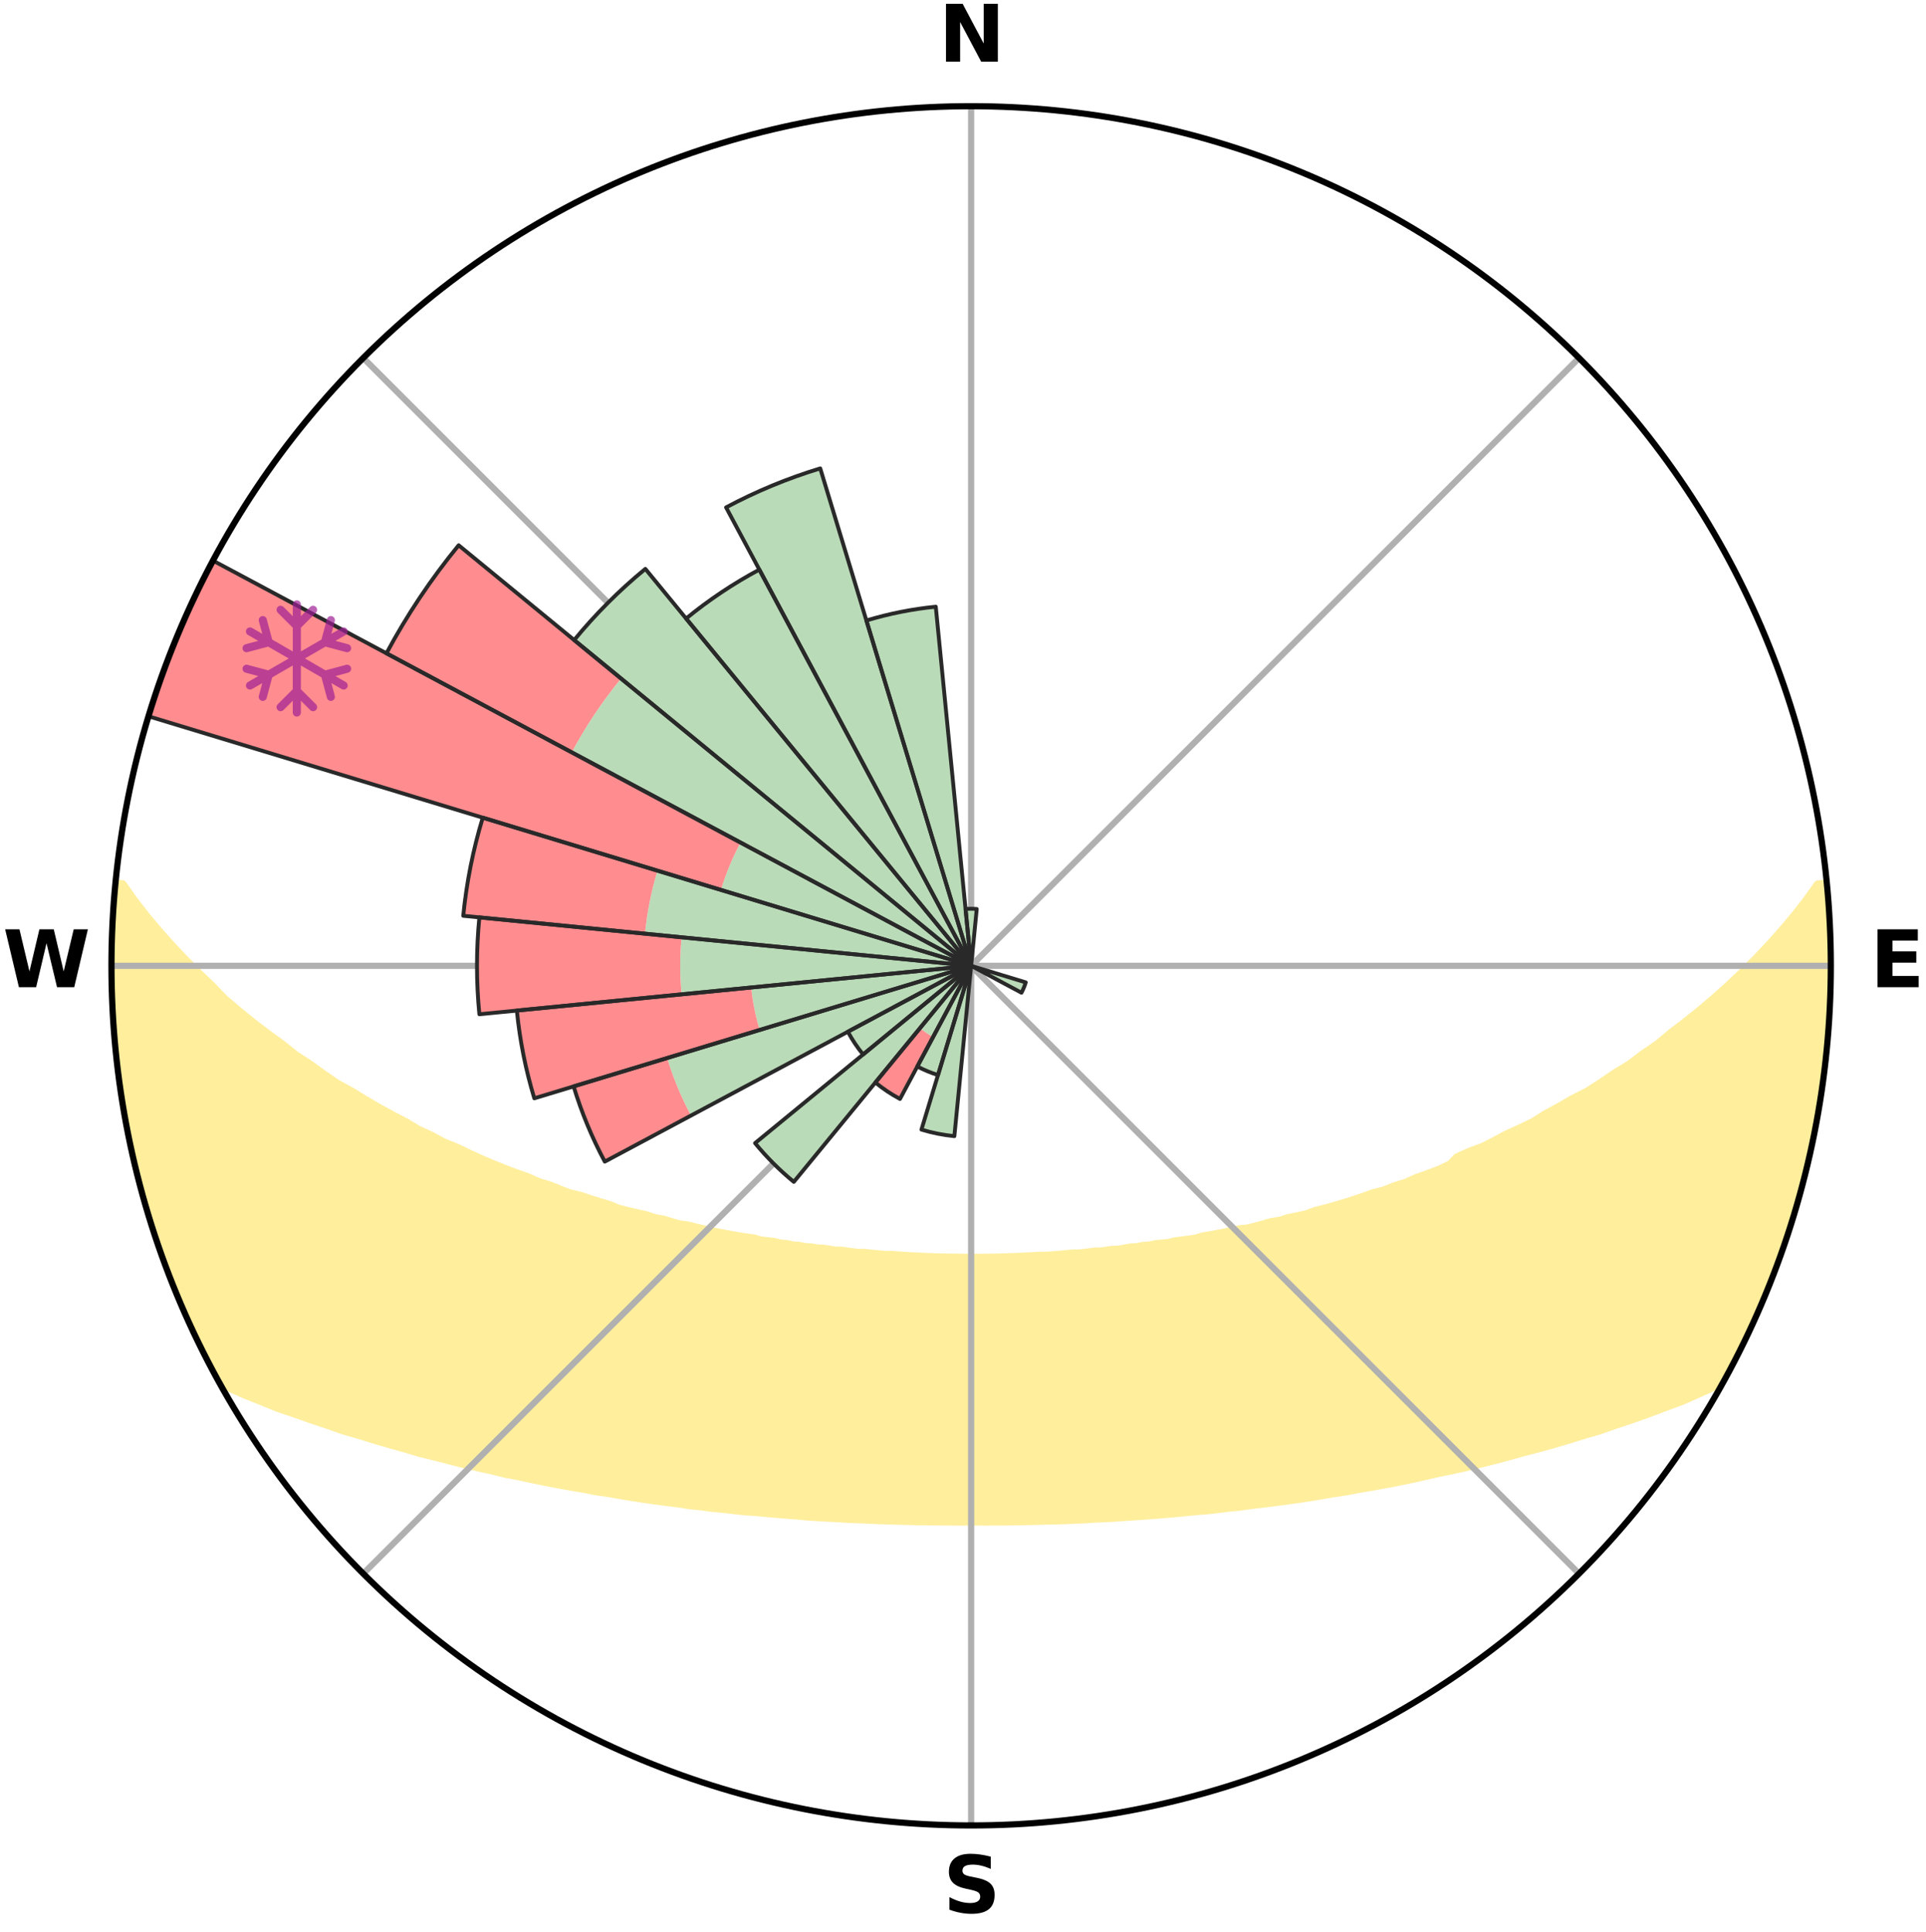 <?xml version="1.0" encoding="utf-8" standalone="no"?>
<!DOCTYPE svg PUBLIC "-//W3C//DTD SVG 1.1//EN"
  "http://www.w3.org/Graphics/SVG/1.1/DTD/svg11.dtd">
<svg xmlns:xlink="http://www.w3.org/1999/xlink" width="248.41pt" height="249.158pt" viewBox="0 0 248.41 249.158" xmlns="http://www.w3.org/2000/svg" version="1.1">
 <title>Ski Rose for ユートピアサイオト, Utopia Saioto</title>
 <defs>
  <style type="text/css">*{stroke-linejoin: round; stroke-linecap: butt}</style>
 </defs>
 <g id="figure_1">
  <g id="patch_1">
   <path d="M 0 249.158 
L 248.41 249.158 
L 248.41 0 
L 0 0 
z
" style="fill: #ffffff"/>
  </g>
  <g id="axes_1">
   <g id="patch_2">
    <path d="M 236.135 124.579 
C 236.135 110.018 233.267 95.599 227.695 82.147 
C 222.122 68.695 213.955 56.471 203.659 46.175 
C 193.363 35.879 181.139 27.711 167.687 22.139 
C 154.235 16.567 139.815 13.699 125.255 13.699 
C 110.694 13.699 96.275 16.567 82.823 22.139 
C 69.371 27.711 57.147 35.879 46.851 46.175 
C 36.555 56.471 28.387 68.695 22.815 82.147 
C 17.243 95.599 14.375 110.018 14.375 124.579 
C 14.375 139.14 17.243 153.559 22.815 167.011 
C 28.387 180.463 36.555 192.687 46.851 202.983 
C 57.147 213.279 69.371 221.447 82.823 227.019 
C 96.275 232.591 110.694 235.459 125.255 235.459 
C 139.815 235.459 154.235 232.591 167.687 227.019 
C 181.139 221.447 193.363 213.279 203.659 202.983 
C 213.955 192.687 222.122 180.463 227.695 167.011 
C 233.267 153.559 236.135 139.14 236.135 124.579 
M 125.255 124.579 
C 125.255 124.579 125.255 124.579 125.255 124.579 
C 125.255 124.579 125.255 124.579 125.255 124.579 
C 125.255 124.579 125.255 124.579 125.255 124.579 
C 125.255 124.579 125.255 124.579 125.255 124.579 
C 125.255 124.579 125.255 124.579 125.255 124.579 
C 125.255 124.579 125.255 124.579 125.255 124.579 
C 125.255 124.579 125.255 124.579 125.255 124.579 
C 125.255 124.579 125.255 124.579 125.255 124.579 
C 125.255 124.579 125.255 124.579 125.255 124.579 
C 125.255 124.579 125.255 124.579 125.255 124.579 
C 125.255 124.579 125.255 124.579 125.255 124.579 
C 125.255 124.579 125.255 124.579 125.255 124.579 
C 125.255 124.579 125.255 124.579 125.255 124.579 
C 125.255 124.579 125.255 124.579 125.255 124.579 
C 125.255 124.579 125.255 124.579 125.255 124.579 
C 125.255 124.579 125.255 124.579 125.255 124.579 
z
" style="fill: #ffffff"/>
   </g>
   <g id="PolyCollection_1">
    <defs>
     <path id="mb25b060e07" d="M 235.621 -135.206 
L 234.447 -135.093 
L 232.993 -133.058 
L 231.44 -131.074 
L 229.818 -129.144 
L 228.145 -127.273 
L 226.427 -125.462 
L 224.673 -123.711 
L 222.885 -122.023 
L 221.067 -120.396 
L 219.222 -118.832 
L 217.353 -117.331 
L 215.462 -115.893 
L 213.801 -114.491 
L 211.873 -113.176 
L 210.178 -111.887 
L 208.222 -110.695 
L 206.5 -109.521 
L 204.768 -108.402 
L 202.786 -107.391 
L 201.04 -106.385 
L 199.288 -105.433 
L 197.768 -104.469 
L 196.01 -103.621 
L 194.252 -102.824 
L 192.724 -102.004 
L 191.194 -101.229 
L 189.444 -100.58 
L 187.92 -99.895 
L 187.046 -98.984 
L 185.657 -98.315 
L 184.141 -97.743 
L 182.632 -97.212 
L 181.333 -96.619 
L 179.84 -96.164 
L 178.552 -95.641 
L 177.079 -95.258 
L 175.807 -94.801 
L 174.543 -94.376 
L 173.286 -93.98 
L 172.04 -93.613 
L 170.803 -93.275 
L 169.578 -92.964 
L 168.527 -92.559 
L 167.322 -92.299 
L 166.131 -92.064 
L 165.105 -91.729 
L 163.939 -91.54 
L 162.929 -91.247 
L 161.928 -90.974 
L 160.934 -90.72 
L 159.821 -90.611 
L 158.85 -90.393 
L 157.887 -90.192 
L 156.935 -90.006 
L 155.993 -89.836 
L 155.061 -89.681 
L 154.241 -89.416 
L 153.327 -89.288 
L 152.424 -89.172 
L 151.532 -89.067 
L 150.737 -88.855 
L 149.864 -88.772 
L 149.003 -88.699 
L 148.227 -88.521 
L 147.385 -88.465 
L 146.621 -88.307 
L 145.799 -88.267 
L 145.047 -88.127 
L 144.298 -87.997 
L 143.504 -87.976 
L 142.768 -87.861 
L 142.036 -87.755 
L 141.269 -87.749 
L 140.549 -87.655 
L 139.834 -87.569 
L 139.122 -87.489 
L 138.387 -87.495 
L 137.686 -87.425 
L 136.99 -87.361 
L 136.297 -87.303 
L 135.607 -87.249 
L 134.922 -87.201 
L 134.225 -87.214 
L 133.548 -87.171 
L 132.874 -87.132 
L 132.202 -87.097 
L 131.532 -87.066 
L 130.865 -87.039 
L 130.2 -87.015 
L 129.537 -86.995 
L 128.875 -86.977 
L 128.215 -86.963 
L 127.556 -86.952 
L 126.898 -86.943 
L 126.241 -86.938 
L 125.583 -86.935 
L 124.926 -86.936 
L 124.269 -86.944 
L 123.612 -86.954 
L 122.954 -86.967 
L 122.294 -86.964 
L 121.634 -86.979 
L 120.973 -86.996 
L 120.31 -87.017 
L 119.645 -87.041 
L 118.978 -87.069 
L 118.309 -87.1 
L 117.637 -87.135 
L 116.962 -87.174 
L 116.285 -87.217 
L 115.605 -87.265 
L 114.921 -87.317 
L 114.214 -87.307 
L 113.522 -87.366 
L 112.825 -87.43 
L 112.125 -87.5 
L 111.42 -87.577 
L 110.678 -87.574 
L 109.963 -87.661 
L 109.243 -87.755 
L 108.519 -87.856 
L 107.745 -87.868 
L 107.009 -87.983 
L 106.268 -88.106 
L 105.467 -88.134 
L 104.715 -88.274 
L 103.894 -88.315 
L 103.129 -88.473 
L 102.288 -88.529 
L 101.512 -88.707 
L 100.651 -88.781 
L 99.864 -88.982 
L 98.984 -89.076 
L 98.093 -89.181 
L 97.287 -89.419 
L 96.378 -89.548 
L 95.457 -89.69 
L 94.526 -89.846 
L 93.584 -90.016 
L 92.632 -90.201 
L 91.67 -90.403 
L 90.699 -90.621 
L 89.718 -90.856 
L 88.73 -91.11 
L 87.592 -91.258 
L 86.583 -91.55 
L 85.568 -91.863 
L 84.392 -92.075 
L 83.359 -92.432 
L 82.16 -92.69 
L 80.947 -92.975 
L 79.722 -93.285 
L 78.661 -93.74 
L 77.419 -94.105 
L 76.168 -94.499 
L 74.908 -94.922 
L 73.45 -95.269 
L 72.172 -95.757 
L 70.889 -96.278 
L 69.4 -96.731 
L 68.106 -97.32 
L 66.601 -97.849 
L 65.089 -98.418 
L 63.571 -99.029 
L 62.048 -99.681 
L 60.521 -100.376 
L 58.993 -101.115 
L 57.239 -101.821 
L 55.709 -102.651 
L 53.951 -103.458 
L 52.426 -104.382 
L 50.671 -105.29 
L 48.919 -106.252 
L 47.173 -107.269 
L 45.433 -108.339 
L 43.459 -109.419 
L 41.738 -110.603 
L 40.03 -111.842 
L 38.089 -113.103 
L 36.412 -114.457 
L 34.503 -115.841 
L 32.615 -117.288 
L 30.748 -118.799 
L 28.905 -120.372 
L 27.341 -122.015 
L 25.556 -123.709 
L 23.805 -125.464 
L 22.092 -127.28 
L 20.423 -129.156 
L 18.807 -131.09 
L 17.264 -133.078 
L 15.826 -135.116 
L 14.957 -135.2 
L 14.957 -135.2 
L 14.879 -133.266 
L 14.62 -131.346 
L 14.608 -129.41 
L 14.414 -127.482 
L 14.467 -125.546 
L 14.552 -123.613 
L 14.454 -121.678 
L 14.602 -119.748 
L 14.604 -117.811 
L 14.775 -115.884 
L 15.014 -113.964 
L 15.1 -112.029 
L 15.395 -110.116 
L 15.718 -108.209 
L 16.069 -106.308 
L 16.24 -104.374 
L 16.648 -102.483 
L 17.1 -100.602 
L 17.562 -98.724 
L 18.052 -96.855 
L 18.57 -94.993 
L 19.122 -93.141 
L 19.694 -91.296 
L 20.295 -89.46 
L 20.918 -87.632 
L 21.569 -85.813 
L 22.25 -84.004 
L 22.963 -82.208 
L 23.711 -80.427 
L 24.496 -78.661 
L 25.319 -76.912 
L 26.032 -75.108 
L 26.907 -73.382 
L 27.83 -71.682 
L 29.274 -70.276 
L 31.427 -69.31 
L 33.626 -68.429 
L 35.752 -67.56 
L 37.972 -66.808 
L 40.101 -66.055 
L 42.219 -65.351 
L 44.246 -64.636 
L 46.344 -64.029 
L 48.347 -63.404 
L 50.335 -62.82 
L 52.309 -62.277 
L 54.193 -61.709 
L 56.135 -61.242 
L 57.993 -60.75 
L 59.832 -60.288 
L 61.658 -59.862 
L 63.464 -59.465 
L 65.195 -59.036 
L 66.97 -58.7 
L 68.671 -58.328 
L 70.357 -57.982 
L 72.026 -57.662 
L 73.68 -57.365 
L 75.317 -57.092 
L 76.893 -56.778 
L 78.498 -56.547 
L 80.048 -56.278 
L 81.582 -56.026 
L 83.104 -55.796 
L 84.611 -55.58 
L 86.106 -55.384 
L 87.585 -55.199 
L 89.024 -54.979 
L 90.479 -54.829 
L 91.895 -54.639 
L 93.322 -54.509 
L 94.717 -54.346 
L 96.101 -54.195 
L 97.494 -54.103 
L 98.857 -53.974 
L 100.211 -53.856 
L 101.555 -53.748 
L 102.891 -53.649 
L 104.207 -53.521 
L 105.527 -53.441 
L 106.838 -53.368 
L 108.143 -53.302 
L 109.434 -53.218 
L 110.726 -53.166 
L 112.011 -53.12 
L 113.286 -53.055 
L 114.56 -53.021 
L 115.828 -52.976 
L 117.094 -52.953 
L 118.355 -52.918 
L 119.614 -52.904 
L 120.87 -52.887 
L 122.124 -52.881 
L 123.377 -52.872 
L 124.629 -52.875 
L 125.881 -52.876 
L 127.133 -52.873 
L 128.385 -52.877 
L 129.64 -52.882 
L 130.896 -52.903 
L 132.154 -52.927 
L 133.416 -52.947 
L 134.68 -52.989 
L 135.95 -53.018 
L 137.224 -53.052 
L 138.501 -53.112 
L 139.786 -53.157 
L 141.071 -53.238 
L 142.368 -53.297 
L 143.673 -53.362 
L 144.976 -53.466 
L 146.295 -53.548 
L 147.623 -53.637 
L 148.959 -53.736 
L 150.304 -53.844 
L 151.658 -53.961 
L 153.021 -54.09 
L 154.395 -54.229 
L 155.798 -54.336 
L 157.192 -54.499 
L 158.597 -54.675 
L 160.039 -54.814 
L 161.466 -55.018 
L 162.931 -55.187 
L 164.413 -55.368 
L 165.906 -55.567 
L 167.415 -55.779 
L 168.937 -56.013 
L 170.473 -56.262 
L 172.022 -56.533 
L 173.627 -56.764 
L 175.206 -57.074 
L 176.843 -57.348 
L 178.497 -57.644 
L 180.168 -57.964 
L 181.854 -58.31 
L 183.555 -58.683 
L 185.271 -59.083 
L 187.06 -59.45 
L 188.869 -59.845 
L 190.693 -60.273 
L 192.536 -60.732 
L 194.391 -61.227 
L 196.263 -61.756 
L 198.221 -62.26 
L 200.195 -62.803 
L 202.184 -63.387 
L 204.187 -64.012 
L 206.283 -64.621 
L 208.31 -65.336 
L 210.432 -66.039 
L 212.559 -66.794 
L 214.692 -67.601 
L 216.908 -68.414 
L 219.018 -69.348 
L 221.174 -70.311 
L 222.693 -71.675 
L 223.6 -73.384 
L 224.475 -75.11 
L 225.323 -76.849 
L 226.127 -78.609 
L 226.937 -80.366 
L 227.677 -82.154 
L 228.357 -83.966 
L 229.101 -85.753 
L 229.73 -87.583 
L 230.388 -89.402 
L 230.858 -91.282 
L 231.432 -93.128 
L 231.957 -94.988 
L 232.433 -96.861 
L 233.066 -98.696 
L 233.418 -100.6 
L 233.748 -102.506 
L 234.24 -104.38 
L 234.479 -106.301 
L 234.885 -108.195 
L 235.186 -110.106 
L 235.291 -112.042 
L 235.567 -113.957 
L 235.727 -115.885 
L 235.921 -117.81 
L 235.943 -119.746 
L 236.063 -121.677 
L 236.063 -123.612 
L 236.109 -125.546 
L 235.991 -127.479 
L 236.014 -129.415 
L 235.828 -131.342 
L 235.74 -133.274 
L 235.621 -135.206 
z
" style="stroke: #ffee9c"/>
    </defs>
    <g clip-path="url(#p5e96dcf8c4)">
     <use xlink:href="#mb25b060e07" x="0" y="249.158" style="fill: #ffee9c; stroke: #ffee9c"/>
    </g>
   </g>
   <g id="matplotlib.axis_1">
    <g id="xtick_1">
     <g id="line2d_1">
      <path d="M 125.255 124.579 
L 125.255 13.699 
" clip-path="url(#p5e96dcf8c4)" style="fill: none; stroke: #b0b0b0; stroke-width: 0.8; stroke-linecap: square"/>
     </g>
     <g id="text_1">
      <!-- N -->
      <g transform="translate(121.07 7.958) scale(0.1 -0.1)">
       <defs>
        <path id="DejaVuSans-Bold-4e" d="M 588 4666 
L 1931 4666 
L 3628 1466 
L 3628 4666 
L 4769 4666 
L 4769 0 
L 3425 0 
L 1728 3200 
L 1728 0 
L 588 0 
L 588 4666 
z
" transform="scale(0.016)"/>
       </defs>
       <use xlink:href="#DejaVuSans-Bold-4e"/>
      </g>
     </g>
    </g>
    <g id="xtick_2">
     <g id="line2d_2">
      <path d="M 125.255 124.579 
L 203.659 46.175 
" clip-path="url(#p5e96dcf8c4)" style="fill: none; stroke: #b0b0b0; stroke-width: 0.8; stroke-linecap: square"/>
     </g>
    </g>
    <g id="xtick_3">
     <g id="line2d_3">
      <path d="M 125.255 124.579 
L 236.135 124.579 
" clip-path="url(#p5e96dcf8c4)" style="fill: none; stroke: #b0b0b0; stroke-width: 0.8; stroke-linecap: square"/>
     </g>
     <g id="text_2">
      <!-- E -->
      <g transform="translate(241.219 127.338) scale(0.1 -0.1)">
       <defs>
        <path id="DejaVuSans-Bold-45" d="M 588 4666 
L 3834 4666 
L 3834 3756 
L 1791 3756 
L 1791 2888 
L 3713 2888 
L 3713 1978 
L 1791 1978 
L 1791 909 
L 3903 909 
L 3903 0 
L 588 0 
L 588 4666 
z
" transform="scale(0.016)"/>
       </defs>
       <use xlink:href="#DejaVuSans-Bold-45"/>
      </g>
     </g>
    </g>
    <g id="xtick_4">
     <g id="line2d_4">
      <path d="M 125.255 124.579 
L 203.659 202.983 
" clip-path="url(#p5e96dcf8c4)" style="fill: none; stroke: #b0b0b0; stroke-width: 0.8; stroke-linecap: square"/>
     </g>
    </g>
    <g id="xtick_5">
     <g id="line2d_5">
      <path d="M 125.255 124.579 
L 125.255 235.459 
" clip-path="url(#p5e96dcf8c4)" style="fill: none; stroke: #b0b0b0; stroke-width: 0.8; stroke-linecap: square"/>
     </g>
     <g id="text_3">
      <!-- S -->
      <g transform="translate(121.654 246.718) scale(0.1 -0.1)">
       <defs>
        <path id="DejaVuSans-Bold-53" d="M 3834 4519 
L 3834 3531 
Q 3450 3703 3084 3790 
Q 2719 3878 2394 3878 
Q 1963 3878 1756 3759 
Q 1550 3641 1550 3391 
Q 1550 3203 1689 3098 
Q 1828 2994 2194 2919 
L 2706 2816 
Q 3484 2659 3812 2340 
Q 4141 2022 4141 1434 
Q 4141 663 3683 286 
Q 3225 -91 2284 -91 
Q 1841 -91 1394 -6 
Q 947 78 500 244 
L 500 1259 
Q 947 1022 1364 901 
Q 1781 781 2169 781 
Q 2563 781 2772 912 
Q 2981 1044 2981 1288 
Q 2981 1506 2839 1625 
Q 2697 1744 2272 1838 
L 1806 1941 
Q 1106 2091 782 2419 
Q 459 2747 459 3303 
Q 459 4000 909 4375 
Q 1359 4750 2203 4750 
Q 2588 4750 2994 4692 
Q 3400 4634 3834 4519 
z
" transform="scale(0.016)"/>
       </defs>
       <use xlink:href="#DejaVuSans-Bold-53"/>
      </g>
     </g>
    </g>
    <g id="xtick_6">
     <g id="line2d_6">
      <path d="M 125.255 124.579 
L 46.851 202.983 
" clip-path="url(#p5e96dcf8c4)" style="fill: none; stroke: #b0b0b0; stroke-width: 0.8; stroke-linecap: square"/>
     </g>
    </g>
    <g id="xtick_7">
     <g id="line2d_7">
      <path d="M 125.255 124.579 
L 14.375 124.579 
" clip-path="url(#p5e96dcf8c4)" style="fill: none; stroke: #b0b0b0; stroke-width: 0.8; stroke-linecap: square"/>
     </g>
     <g id="text_4">
      <!-- W -->
      <g transform="translate(0.36 127.338) scale(0.1 -0.1)">
       <defs>
        <path id="DejaVuSans-Bold-57" d="M 191 4666 
L 1344 4666 
L 2150 1275 
L 2950 4666 
L 4109 4666 
L 4909 1275 
L 5716 4666 
L 6859 4666 
L 5759 0 
L 4372 0 
L 3525 3547 
L 2688 0 
L 1300 0 
L 191 4666 
z
" transform="scale(0.016)"/>
       </defs>
       <use xlink:href="#DejaVuSans-Bold-57"/>
      </g>
     </g>
    </g>
    <g id="xtick_8">
     <g id="line2d_8">
      <path d="M 125.255 124.579 
L 46.851 46.175 
" clip-path="url(#p5e96dcf8c4)" style="fill: none; stroke: #b0b0b0; stroke-width: 0.8; stroke-linecap: square"/>
     </g>
    </g>
   </g>
   <g id="matplotlib.axis_2"/>
   <g id="patch_3">
    <path d="M 125.255 124.579 
C 125.255 124.579 125.255 124.579 125.255 124.579 
C 125.255 124.579 125.255 124.579 125.255 124.579 
L 125.255 124.579 
C 125.255 124.579 125.255 124.579 125.255 124.579 
C 125.255 124.579 125.255 124.579 125.255 124.579 
z
" clip-path="url(#p5e96dcf8c4)" style="fill: #d9d9d9"/>
   </g>
   <g id="patch_4">
    <path d="M 125.255 124.579 
C 125.255 124.579 125.255 124.579 125.255 124.579 
C 125.255 124.579 125.255 124.579 125.255 124.579 
L 125.255 124.579 
C 125.255 124.579 125.255 124.579 125.255 124.579 
C 125.255 124.579 125.255 124.579 125.255 124.579 
z
" clip-path="url(#p5e96dcf8c4)" style="fill: #d9d9d9"/>
   </g>
   <g id="patch_5">
    <path d="M 125.255 124.579 
C 125.255 124.579 125.255 124.579 125.255 124.579 
C 125.255 124.579 125.255 124.579 125.255 124.579 
L 125.255 124.579 
C 125.255 124.579 125.255 124.579 125.255 124.579 
C 125.255 124.579 125.255 124.579 125.255 124.579 
z
" clip-path="url(#p5e96dcf8c4)" style="fill: #d9d9d9"/>
   </g>
   <g id="patch_6">
    <path d="M 125.255 124.579 
C 125.255 124.579 125.255 124.579 125.255 124.579 
C 125.255 124.579 125.255 124.579 125.255 124.579 
L 125.255 124.579 
C 125.255 124.579 125.255 124.579 125.255 124.579 
C 125.255 124.579 125.255 124.579 125.255 124.579 
z
" clip-path="url(#p5e96dcf8c4)" style="fill: #d9d9d9"/>
   </g>
   <g id="patch_7">
    <path d="M 125.255 124.579 
C 125.255 124.579 125.255 124.579 125.255 124.579 
C 125.255 124.579 125.255 124.579 125.255 124.579 
L 125.255 124.579 
C 125.255 124.579 125.255 124.579 125.255 124.579 
C 125.255 124.579 125.255 124.579 125.255 124.579 
z
" clip-path="url(#p5e96dcf8c4)" style="fill: #d9d9d9"/>
   </g>
   <g id="patch_8">
    <path d="M 125.255 124.579 
C 125.255 124.579 125.255 124.579 125.255 124.579 
C 125.255 124.579 125.255 124.579 125.255 124.579 
L 125.255 124.579 
C 125.255 124.579 125.255 124.579 125.255 124.579 
C 125.255 124.579 125.255 124.579 125.255 124.579 
z
" clip-path="url(#p5e96dcf8c4)" style="fill: #d9d9d9"/>
   </g>
   <g id="patch_9">
    <path d="M 125.255 124.579 
C 125.255 124.579 125.255 124.579 125.255 124.579 
C 125.255 124.579 125.255 124.579 125.255 124.579 
L 125.255 124.579 
C 125.255 124.579 125.255 124.579 125.255 124.579 
C 125.255 124.579 125.255 124.579 125.255 124.579 
z
" clip-path="url(#p5e96dcf8c4)" style="fill: #d9d9d9"/>
   </g>
   <g id="patch_10">
    <path d="M 125.255 124.579 
C 125.255 124.579 125.255 124.579 125.255 124.579 
C 125.255 124.579 125.255 124.579 125.255 124.579 
L 125.255 124.579 
C 125.255 124.579 125.255 124.579 125.255 124.579 
C 125.255 124.579 125.255 124.579 125.255 124.579 
z
" clip-path="url(#p5e96dcf8c4)" style="fill: #d9d9d9"/>
   </g>
   <g id="patch_11">
    <path d="M 125.255 124.579 
C 125.255 124.579 125.255 124.579 125.255 124.579 
C 125.255 124.579 125.255 124.579 125.255 124.579 
L 125.255 124.579 
C 125.255 124.579 125.255 124.579 125.255 124.579 
C 125.255 124.579 125.255 124.579 125.255 124.579 
z
" clip-path="url(#p5e96dcf8c4)" style="fill: #d9d9d9"/>
   </g>
   <g id="patch_12">
    <path d="M 125.255 124.579 
C 125.255 124.579 125.255 124.579 125.255 124.579 
C 125.255 124.579 125.255 124.579 125.255 124.579 
L 125.255 124.579 
C 125.255 124.579 125.255 124.579 125.255 124.579 
C 125.255 124.579 125.255 124.579 125.255 124.579 
z
" clip-path="url(#p5e96dcf8c4)" style="fill: #d9d9d9"/>
   </g>
   <g id="patch_13">
    <path d="M 125.255 124.579 
C 125.255 124.579 125.255 124.579 125.255 124.579 
C 125.255 124.579 125.255 124.579 125.255 124.579 
L 125.255 124.579 
C 125.255 124.579 125.255 124.579 125.255 124.579 
C 125.255 124.579 125.255 124.579 125.255 124.579 
z
" clip-path="url(#p5e96dcf8c4)" style="fill: #d9d9d9"/>
   </g>
   <g id="patch_14">
    <path d="M 125.255 124.579 
C 125.255 124.579 125.255 124.579 125.255 124.579 
C 125.255 124.579 125.255 124.579 125.255 124.579 
L 125.255 124.579 
C 125.255 124.579 125.255 124.579 125.255 124.579 
C 125.255 124.579 125.255 124.579 125.255 124.579 
z
" clip-path="url(#p5e96dcf8c4)" style="fill: #d9d9d9"/>
   </g>
   <g id="patch_15">
    <path d="M 125.255 124.579 
C 125.255 124.579 125.255 124.579 125.255 124.579 
C 125.255 124.579 125.255 124.579 125.255 124.579 
L 125.255 124.579 
C 125.255 124.579 125.255 124.579 125.255 124.579 
C 125.255 124.579 125.255 124.579 125.255 124.579 
z
" clip-path="url(#p5e96dcf8c4)" style="fill: #d9d9d9"/>
   </g>
   <g id="patch_16">
    <path d="M 125.255 124.579 
C 125.255 124.579 125.255 124.579 125.255 124.579 
C 125.255 124.579 125.255 124.579 125.255 124.579 
L 125.255 124.579 
C 125.255 124.579 125.255 124.579 125.255 124.579 
C 125.255 124.579 125.255 124.579 125.255 124.579 
z
" clip-path="url(#p5e96dcf8c4)" style="fill: #d9d9d9"/>
   </g>
   <g id="patch_17">
    <path d="M 125.255 124.579 
C 125.255 124.579 125.255 124.579 125.255 124.579 
C 125.255 124.579 125.255 124.579 125.255 124.579 
L 125.255 124.579 
C 125.255 124.579 125.255 124.579 125.255 124.579 
C 125.255 124.579 125.255 124.579 125.255 124.579 
z
" clip-path="url(#p5e96dcf8c4)" style="fill: #d9d9d9"/>
   </g>
   <g id="patch_18">
    <path d="M 125.255 124.579 
C 125.255 124.579 125.255 124.579 125.255 124.579 
C 125.255 124.579 125.255 124.579 125.255 124.579 
L 125.255 124.579 
C 125.255 124.579 125.255 124.579 125.255 124.579 
C 125.255 124.579 125.255 124.579 125.255 124.579 
z
" clip-path="url(#p5e96dcf8c4)" style="fill: #d9d9d9"/>
   </g>
   <g id="patch_19">
    <path d="M 125.255 124.579 
C 125.255 124.579 125.255 124.579 125.255 124.579 
C 125.255 124.579 125.255 124.579 125.255 124.579 
L 125.255 124.579 
C 125.255 124.579 125.255 124.579 125.255 124.579 
C 125.255 124.579 125.255 124.579 125.255 124.579 
z
" clip-path="url(#p5e96dcf8c4)" style="fill: #d9d9d9"/>
   </g>
   <g id="patch_20">
    <path d="M 125.255 124.579 
C 125.255 124.579 125.255 124.579 125.255 124.579 
C 125.255 124.579 125.255 124.579 125.255 124.579 
L 125.255 124.579 
C 125.255 124.579 125.255 124.579 125.255 124.579 
C 125.255 124.579 125.255 124.579 125.255 124.579 
z
" clip-path="url(#p5e96dcf8c4)" style="fill: #d9d9d9"/>
   </g>
   <g id="patch_21">
    <path d="M 125.255 124.579 
C 125.255 124.579 125.255 124.579 125.255 124.579 
C 125.255 124.579 125.255 124.579 125.255 124.579 
L 125.255 124.579 
C 125.255 124.579 125.255 124.579 125.255 124.579 
C 125.255 124.579 125.255 124.579 125.255 124.579 
z
" clip-path="url(#p5e96dcf8c4)" style="fill: #d9d9d9"/>
   </g>
   <g id="patch_22">
    <path d="M 125.255 124.579 
C 125.255 124.579 125.255 124.579 125.255 124.579 
C 125.255 124.579 125.255 124.579 125.255 124.579 
L 125.255 124.579 
C 125.255 124.579 125.255 124.579 125.255 124.579 
C 125.255 124.579 125.255 124.579 125.255 124.579 
z
" clip-path="url(#p5e96dcf8c4)" style="fill: #d9d9d9"/>
   </g>
   <g id="patch_23">
    <path d="M 125.255 124.579 
C 125.255 124.579 125.255 124.579 125.255 124.579 
C 125.255 124.579 125.255 124.579 125.255 124.579 
L 125.255 124.579 
C 125.255 124.579 125.255 124.579 125.255 124.579 
C 125.255 124.579 125.255 124.579 125.255 124.579 
z
" clip-path="url(#p5e96dcf8c4)" style="fill: #d9d9d9"/>
   </g>
   <g id="patch_24">
    <path d="M 125.255 124.579 
C 125.255 124.579 125.255 124.579 125.255 124.579 
C 125.255 124.579 125.255 124.579 125.255 124.579 
L 125.255 124.579 
C 125.255 124.579 125.255 124.579 125.255 124.579 
C 125.255 124.579 125.255 124.579 125.255 124.579 
z
" clip-path="url(#p5e96dcf8c4)" style="fill: #d9d9d9"/>
   </g>
   <g id="patch_25">
    <path d="M 125.255 124.579 
C 125.255 124.579 125.255 124.579 125.255 124.579 
C 125.255 124.579 125.255 124.579 125.255 124.579 
L 125.255 124.579 
C 125.255 124.579 125.255 124.579 125.255 124.579 
C 125.255 124.579 125.255 124.579 125.255 124.579 
z
" clip-path="url(#p5e96dcf8c4)" style="fill: #d9d9d9"/>
   </g>
   <g id="patch_26">
    <path d="M 125.255 124.579 
C 125.255 124.579 125.255 124.579 125.255 124.579 
C 125.255 124.579 125.255 124.579 125.255 124.579 
L 125.255 124.579 
C 125.255 124.579 125.255 124.579 125.255 124.579 
C 125.255 124.579 125.255 124.579 125.255 124.579 
z
" clip-path="url(#p5e96dcf8c4)" style="fill: #d9d9d9"/>
   </g>
   <g id="patch_27">
    <path d="M 125.255 124.579 
C 125.255 124.579 125.255 124.579 125.255 124.579 
C 125.255 124.579 125.255 124.579 125.255 124.579 
L 125.255 124.579 
C 125.255 124.579 125.255 124.579 125.255 124.579 
C 125.255 124.579 125.255 124.579 125.255 124.579 
z
" clip-path="url(#p5e96dcf8c4)" style="fill: #d9d9d9"/>
   </g>
   <g id="patch_28">
    <path d="M 125.255 124.579 
C 125.255 124.579 125.255 124.579 125.255 124.579 
C 125.255 124.579 125.255 124.579 125.255 124.579 
L 125.255 124.579 
C 125.255 124.579 125.255 124.579 125.255 124.579 
C 125.255 124.579 125.255 124.579 125.255 124.579 
z
" clip-path="url(#p5e96dcf8c4)" style="fill: #d9d9d9"/>
   </g>
   <g id="patch_29">
    <path d="M 125.255 124.579 
C 125.255 124.579 125.255 124.579 125.255 124.579 
C 125.255 124.579 125.255 124.579 125.255 124.579 
L 125.255 124.579 
C 125.255 124.579 125.255 124.579 125.255 124.579 
C 125.255 124.579 125.255 124.579 125.255 124.579 
z
" clip-path="url(#p5e96dcf8c4)" style="fill: #d9d9d9"/>
   </g>
   <g id="patch_30">
    <path d="M 125.255 124.579 
C 125.255 124.579 125.255 124.579 125.255 124.579 
C 125.255 124.579 125.255 124.579 125.255 124.579 
L 125.255 124.579 
C 125.255 124.579 125.255 124.579 125.255 124.579 
C 125.255 124.579 125.255 124.579 125.255 124.579 
z
" clip-path="url(#p5e96dcf8c4)" style="fill: #d9d9d9"/>
   </g>
   <g id="patch_31">
    <path d="M 125.255 124.579 
C 125.255 124.579 125.255 124.579 125.255 124.579 
C 125.255 124.579 125.255 124.579 125.255 124.579 
L 125.255 124.579 
C 125.255 124.579 125.255 124.579 125.255 124.579 
C 125.255 124.579 125.255 124.579 125.255 124.579 
z
" clip-path="url(#p5e96dcf8c4)" style="fill: #d9d9d9"/>
   </g>
   <g id="patch_32">
    <path d="M 125.255 124.579 
C 125.255 124.579 125.255 124.579 125.255 124.579 
C 125.255 124.579 125.255 124.579 125.255 124.579 
L 125.255 124.579 
C 125.255 124.579 125.255 124.579 125.255 124.579 
C 125.255 124.579 125.255 124.579 125.255 124.579 
z
" clip-path="url(#p5e96dcf8c4)" style="fill: #d9d9d9"/>
   </g>
   <g id="patch_33">
    <path d="M 125.255 124.579 
C 125.255 124.579 125.255 124.579 125.255 124.579 
C 125.255 124.579 125.255 124.579 125.255 124.579 
L 125.255 124.579 
C 125.255 124.579 125.255 124.579 125.255 124.579 
C 125.255 124.579 125.255 124.579 125.255 124.579 
z
" clip-path="url(#p5e96dcf8c4)" style="fill: #d9d9d9"/>
   </g>
   <g id="patch_34">
    <path d="M 125.255 124.579 
C 125.255 124.579 125.255 124.579 125.255 124.579 
C 125.255 124.579 125.255 124.579 125.255 124.579 
L 125.255 124.579 
C 125.255 124.579 125.255 124.579 125.255 124.579 
C 125.255 124.579 125.255 124.579 125.255 124.579 
z
" clip-path="url(#p5e96dcf8c4)" style="fill: #d9d9d9"/>
   </g>
   <g id="patch_35">
    <path d="M 125.255 124.579 
C 125.255 124.579 125.255 124.579 125.255 124.579 
C 125.255 124.579 125.255 124.579 125.255 124.579 
L 125.976 117.255 
C 125.736 117.232 125.496 117.22 125.255 117.22 
C 125.014 117.22 124.773 117.232 124.534 117.255 
z
" clip-path="url(#p5e96dcf8c4)" style="fill: #badbb8"/>
   </g>
   <g id="patch_36">
    <path d="M 125.255 124.579 
C 125.255 124.579 125.255 124.579 125.255 124.579 
C 125.255 124.579 125.255 124.579 125.255 124.579 
L 125.255 124.579 
C 125.255 124.579 125.255 124.579 125.255 124.579 
C 125.255 124.579 125.255 124.579 125.255 124.579 
z
" clip-path="url(#p5e96dcf8c4)" style="fill: #badbb8"/>
   </g>
   <g id="patch_37">
    <path d="M 125.255 124.579 
C 125.255 124.579 125.255 124.579 125.255 124.579 
C 125.255 124.579 125.255 124.579 125.255 124.579 
L 125.255 124.579 
C 125.255 124.579 125.255 124.579 125.255 124.579 
C 125.255 124.579 125.255 124.579 125.255 124.579 
z
" clip-path="url(#p5e96dcf8c4)" style="fill: #badbb8"/>
   </g>
   <g id="patch_38">
    <path d="M 125.255 124.579 
C 125.255 124.579 125.255 124.579 125.255 124.579 
C 125.255 124.579 125.255 124.579 125.255 124.579 
L 125.255 124.579 
C 125.255 124.579 125.255 124.579 125.255 124.579 
C 125.255 124.579 125.255 124.579 125.255 124.579 
z
" clip-path="url(#p5e96dcf8c4)" style="fill: #badbb8"/>
   </g>
   <g id="patch_39">
    <path d="M 125.255 124.579 
C 125.255 124.579 125.255 124.579 125.255 124.579 
C 125.255 124.579 125.255 124.579 125.255 124.579 
L 125.255 124.579 
C 125.255 124.579 125.255 124.579 125.255 124.579 
C 125.255 124.579 125.255 124.579 125.255 124.579 
z
" clip-path="url(#p5e96dcf8c4)" style="fill: #badbb8"/>
   </g>
   <g id="patch_40">
    <path d="M 125.255 124.579 
C 125.255 124.579 125.255 124.579 125.255 124.579 
C 125.255 124.579 125.255 124.579 125.255 124.579 
L 125.255 124.579 
C 125.255 124.579 125.255 124.579 125.255 124.579 
C 125.255 124.579 125.255 124.579 125.255 124.579 
z
" clip-path="url(#p5e96dcf8c4)" style="fill: #badbb8"/>
   </g>
   <g id="patch_41">
    <path d="M 125.255 124.579 
C 125.255 124.579 125.255 124.579 125.255 124.579 
C 125.255 124.579 125.255 124.579 125.255 124.579 
L 125.255 124.579 
C 125.255 124.579 125.255 124.579 125.255 124.579 
C 125.255 124.579 125.255 124.579 125.255 124.579 
z
" clip-path="url(#p5e96dcf8c4)" style="fill: #badbb8"/>
   </g>
   <g id="patch_42">
    <path d="M 125.255 124.579 
C 125.255 124.579 125.255 124.579 125.255 124.579 
C 125.255 124.579 125.255 124.579 125.255 124.579 
L 125.255 124.579 
C 125.255 124.579 125.255 124.579 125.255 124.579 
C 125.255 124.579 125.255 124.579 125.255 124.579 
z
" clip-path="url(#p5e96dcf8c4)" style="fill: #badbb8"/>
   </g>
   <g id="patch_43">
    <path d="M 125.255 124.579 
C 125.255 124.579 125.255 124.579 125.255 124.579 
C 125.255 124.579 125.255 124.579 125.255 124.579 
L 125.255 124.579 
C 125.255 124.579 125.255 124.579 125.255 124.579 
C 125.255 124.579 125.255 124.579 125.255 124.579 
z
" clip-path="url(#p5e96dcf8c4)" style="fill: #badbb8"/>
   </g>
   <g id="patch_44">
    <path d="M 125.255 124.579 
C 125.255 124.579 125.255 124.579 125.255 124.579 
C 125.255 124.579 125.255 124.579 125.255 124.579 
L 125.255 124.579 
C 125.255 124.579 125.255 124.579 125.255 124.579 
C 125.255 124.579 125.255 124.579 125.255 124.579 
z
" clip-path="url(#p5e96dcf8c4)" style="fill: #badbb8"/>
   </g>
   <g id="patch_45">
    <path d="M 125.255 124.579 
C 125.255 124.579 125.255 124.579 125.255 124.579 
C 125.255 124.579 125.255 124.579 125.255 124.579 
L 131.745 128.048 
C 131.859 127.836 131.962 127.618 132.054 127.395 
C 132.146 127.173 132.227 126.946 132.297 126.715 
z
" clip-path="url(#p5e96dcf8c4)" style="fill: #badbb8"/>
   </g>
   <g id="patch_46">
    <path d="M 125.255 124.579 
C 125.255 124.579 125.255 124.579 125.255 124.579 
C 125.255 124.579 125.255 124.579 125.255 124.579 
L 125.255 124.579 
C 125.255 124.579 125.255 124.579 125.255 124.579 
C 125.255 124.579 125.255 124.579 125.255 124.579 
z
" clip-path="url(#p5e96dcf8c4)" style="fill: #badbb8"/>
   </g>
   <g id="patch_47">
    <path d="M 125.255 124.579 
C 125.255 124.579 125.255 124.579 125.255 124.579 
C 125.255 124.579 125.255 124.579 125.255 124.579 
L 125.255 124.579 
C 125.255 124.579 125.255 124.579 125.255 124.579 
C 125.255 124.579 125.255 124.579 125.255 124.579 
z
" clip-path="url(#p5e96dcf8c4)" style="fill: #badbb8"/>
   </g>
   <g id="patch_48">
    <path d="M 125.255 124.579 
C 125.255 124.579 125.255 124.579 125.255 124.579 
C 125.255 124.579 125.255 124.579 125.255 124.579 
L 125.255 124.579 
C 125.255 124.579 125.255 124.579 125.255 124.579 
C 125.255 124.579 125.255 124.579 125.255 124.579 
z
" clip-path="url(#p5e96dcf8c4)" style="fill: #badbb8"/>
   </g>
   <g id="patch_49">
    <path d="M 125.255 124.579 
C 125.255 124.579 125.255 124.579 125.255 124.579 
C 125.255 124.579 125.255 124.579 125.255 124.579 
L 125.255 124.579 
C 125.255 124.579 125.255 124.579 125.255 124.579 
C 125.255 124.579 125.255 124.579 125.255 124.579 
z
" clip-path="url(#p5e96dcf8c4)" style="fill: #badbb8"/>
   </g>
   <g id="patch_50">
    <path d="M 125.255 124.579 
C 125.255 124.579 125.255 124.579 125.255 124.579 
C 125.255 124.579 125.255 124.579 125.255 124.579 
L 125.255 124.579 
C 125.255 124.579 125.255 124.579 125.255 124.579 
C 125.255 124.579 125.255 124.579 125.255 124.579 
z
" clip-path="url(#p5e96dcf8c4)" style="fill: #badbb8"/>
   </g>
   <g id="patch_51">
    <path d="M 125.255 124.579 
C 125.255 124.579 125.255 124.579 125.255 124.579 
C 125.255 124.579 125.255 124.579 125.255 124.579 
L 125.255 124.579 
C 125.255 124.579 125.255 124.579 125.255 124.579 
C 125.255 124.579 125.255 124.579 125.255 124.579 
z
" clip-path="url(#p5e96dcf8c4)" style="fill: #badbb8"/>
   </g>
   <g id="patch_52">
    <path d="M 125.255 124.579 
C 125.255 124.579 125.255 124.579 125.255 124.579 
C 125.255 124.579 125.255 124.579 125.255 124.579 
L 118.846 145.706 
C 119.537 145.916 120.239 146.092 120.948 146.233 
C 121.656 146.374 122.372 146.48 123.091 146.551 
z
" clip-path="url(#p5e96dcf8c4)" style="fill: #badbb8"/>
   </g>
   <g id="patch_53">
    <path d="M 125.255 124.579 
C 125.255 124.579 125.255 124.579 125.255 124.579 
C 125.255 124.579 125.255 124.579 125.255 124.579 
L 118.316 137.56 
C 118.741 137.787 119.177 137.993 119.622 138.177 
C 120.067 138.362 120.521 138.524 120.982 138.664 
z
" clip-path="url(#p5e96dcf8c4)" style="fill: #badbb8"/>
   </g>
   <g id="patch_54">
    <path d="M 125.255 124.579 
C 125.255 124.579 125.255 124.579 125.255 124.579 
C 125.255 124.579 125.255 124.579 125.255 124.579 
L 118.652 132.624 
C 118.916 132.84 119.189 133.043 119.473 133.233 
C 119.756 133.422 120.048 133.597 120.349 133.758 
z
" clip-path="url(#p5e96dcf8c4)" style="fill: #badbb8"/>
   </g>
   <g id="patch_55">
    <path d="M 125.255 124.579 
C 125.255 124.579 125.255 124.579 125.255 124.579 
C 125.255 124.579 125.255 124.579 125.255 124.579 
L 97.385 147.451 
C 98.134 148.363 98.927 149.238 99.761 150.073 
C 100.596 150.907 101.471 151.7 102.383 152.449 
z
" clip-path="url(#p5e96dcf8c4)" style="fill: #badbb8"/>
   </g>
   <g id="patch_56">
    <path d="M 125.255 124.579 
C 125.255 124.579 125.255 124.579 125.255 124.579 
C 125.255 124.579 125.255 124.579 125.255 124.579 
L 109.357 133.077 
C 109.635 133.597 109.938 134.104 110.266 134.594 
C 110.594 135.085 110.946 135.559 111.32 136.015 
z
" clip-path="url(#p5e96dcf8c4)" style="fill: #badbb8"/>
   </g>
   <g id="patch_57">
    <path d="M 125.255 124.579 
C 125.255 124.579 125.255 124.579 125.255 124.579 
C 125.255 124.579 125.255 124.579 125.255 124.579 
L 86.044 136.474 
C 86.433 137.757 86.885 139.021 87.399 140.26 
C 87.912 141.499 88.486 142.712 89.118 143.895 
z
" clip-path="url(#p5e96dcf8c4)" style="fill: #badbb8"/>
   </g>
   <g id="patch_58">
    <path d="M 125.255 124.579 
C 125.255 124.579 125.255 124.579 125.255 124.579 
C 125.255 124.579 125.255 124.579 125.255 124.579 
L 96.889 127.373 
C 96.981 128.301 97.118 129.225 97.3 130.14 
C 97.482 131.055 97.709 131.96 97.979 132.853 
z
" clip-path="url(#p5e96dcf8c4)" style="fill: #badbb8"/>
   </g>
   <g id="patch_59">
    <path d="M 125.255 124.579 
C 125.255 124.579 125.255 124.579 125.255 124.579 
C 125.255 124.579 125.255 124.579 125.255 124.579 
L 87.91 120.901 
C 87.79 122.123 87.729 123.351 87.729 124.579 
C 87.729 125.807 87.79 127.035 87.91 128.257 
z
" clip-path="url(#p5e96dcf8c4)" style="fill: #badbb8"/>
   </g>
   <g id="patch_60">
    <path d="M 125.255 124.579 
C 125.255 124.579 125.255 124.579 125.255 124.579 
C 125.255 124.579 125.255 124.579 125.255 124.579 
L 84.799 112.307 
C 84.397 113.631 84.061 114.974 83.791 116.331 
C 83.521 117.689 83.318 119.058 83.182 120.435 
z
" clip-path="url(#p5e96dcf8c4)" style="fill: #badbb8"/>
   </g>
   <g id="patch_61">
    <path d="M 125.255 124.579 
C 125.255 124.579 125.255 124.579 125.255 124.579 
C 125.255 124.579 125.255 124.579 125.255 124.579 
L 95.512 108.681 
C 94.992 109.655 94.52 110.653 94.097 111.673 
C 93.675 112.693 93.303 113.733 92.982 114.789 
z
" clip-path="url(#p5e96dcf8c4)" style="fill: #badbb8"/>
   </g>
   <g id="patch_62">
    <path d="M 125.255 124.579 
C 125.255 124.579 125.255 124.579 125.255 124.579 
C 125.255 124.579 125.255 124.579 125.255 124.579 
L 80.101 87.522 
C 78.888 89 77.748 90.537 76.686 92.126 
C 75.624 93.716 74.64 95.357 73.739 97.043 
z
" clip-path="url(#p5e96dcf8c4)" style="fill: #badbb8"/>
   </g>
   <g id="patch_63">
    <path d="M 125.255 124.579 
C 125.255 124.579 125.255 124.579 125.255 124.579 
C 125.255 124.579 125.255 124.579 125.255 124.579 
L 83.236 73.379 
C 81.56 74.755 79.953 76.211 78.42 77.744 
C 76.887 79.277 75.43 80.885 74.055 82.56 
z
" clip-path="url(#p5e96dcf8c4)" style="fill: #badbb8"/>
   </g>
   <g id="patch_64">
    <path d="M 125.255 124.579 
C 125.255 124.579 125.255 124.579 125.255 124.579 
C 125.255 124.579 125.255 124.579 125.255 124.579 
L 97.938 73.474 
C 96.266 74.368 94.638 75.344 93.061 76.397 
C 91.484 77.451 89.959 78.582 88.493 79.785 
z
" clip-path="url(#p5e96dcf8c4)" style="fill: #badbb8"/>
   </g>
   <g id="patch_65">
    <path d="M 125.255 124.579 
C 125.255 124.579 125.255 124.579 125.255 124.579 
C 125.255 124.579 125.255 124.579 125.255 124.579 
L 105.792 60.419 
C 103.692 61.056 101.625 61.796 99.597 62.636 
C 97.57 63.476 95.585 64.414 93.649 65.449 
z
" clip-path="url(#p5e96dcf8c4)" style="fill: #badbb8"/>
   </g>
   <g id="patch_66">
    <path d="M 125.255 124.579 
C 125.255 124.579 125.255 124.579 125.255 124.579 
C 125.255 124.579 125.255 124.579 125.255 124.579 
L 120.693 78.258 
C 119.177 78.408 117.669 78.631 116.174 78.929 
C 114.68 79.226 113.202 79.596 111.744 80.039 
z
" clip-path="url(#p5e96dcf8c4)" style="fill: #badbb8"/>
   </g>
   <g id="patch_67">
    <path d="M 124.534 117.255 
C 124.773 117.232 125.014 117.22 125.255 117.22 
C 125.496 117.22 125.736 117.232 125.976 117.255 
L 125.976 117.255 
C 125.736 117.232 125.496 117.22 125.255 117.22 
C 125.014 117.22 124.773 117.232 124.534 117.255 
z
" clip-path="url(#p5e96dcf8c4)" style="fill: #ff8c8e"/>
   </g>
   <g id="patch_68">
    <path d="M 125.255 124.579 
C 125.255 124.579 125.255 124.579 125.255 124.579 
C 125.255 124.579 125.255 124.579 125.255 124.579 
L 125.255 124.579 
C 125.255 124.579 125.255 124.579 125.255 124.579 
C 125.255 124.579 125.255 124.579 125.255 124.579 
z
" clip-path="url(#p5e96dcf8c4)" style="fill: #ff8c8e"/>
   </g>
   <g id="patch_69">
    <path d="M 125.255 124.579 
C 125.255 124.579 125.255 124.579 125.255 124.579 
C 125.255 124.579 125.255 124.579 125.255 124.579 
L 125.255 124.579 
C 125.255 124.579 125.255 124.579 125.255 124.579 
C 125.255 124.579 125.255 124.579 125.255 124.579 
z
" clip-path="url(#p5e96dcf8c4)" style="fill: #ff8c8e"/>
   </g>
   <g id="patch_70">
    <path d="M 125.255 124.579 
C 125.255 124.579 125.255 124.579 125.255 124.579 
C 125.255 124.579 125.255 124.579 125.255 124.579 
L 125.255 124.579 
C 125.255 124.579 125.255 124.579 125.255 124.579 
C 125.255 124.579 125.255 124.579 125.255 124.579 
z
" clip-path="url(#p5e96dcf8c4)" style="fill: #ff8c8e"/>
   </g>
   <g id="patch_71">
    <path d="M 125.255 124.579 
C 125.255 124.579 125.255 124.579 125.255 124.579 
C 125.255 124.579 125.255 124.579 125.255 124.579 
L 125.255 124.579 
C 125.255 124.579 125.255 124.579 125.255 124.579 
C 125.255 124.579 125.255 124.579 125.255 124.579 
z
" clip-path="url(#p5e96dcf8c4)" style="fill: #ff8c8e"/>
   </g>
   <g id="patch_72">
    <path d="M 125.255 124.579 
C 125.255 124.579 125.255 124.579 125.255 124.579 
C 125.255 124.579 125.255 124.579 125.255 124.579 
L 125.255 124.579 
C 125.255 124.579 125.255 124.579 125.255 124.579 
C 125.255 124.579 125.255 124.579 125.255 124.579 
z
" clip-path="url(#p5e96dcf8c4)" style="fill: #ff8c8e"/>
   </g>
   <g id="patch_73">
    <path d="M 125.255 124.579 
C 125.255 124.579 125.255 124.579 125.255 124.579 
C 125.255 124.579 125.255 124.579 125.255 124.579 
L 125.255 124.579 
C 125.255 124.579 125.255 124.579 125.255 124.579 
C 125.255 124.579 125.255 124.579 125.255 124.579 
z
" clip-path="url(#p5e96dcf8c4)" style="fill: #ff8c8e"/>
   </g>
   <g id="patch_74">
    <path d="M 125.255 124.579 
C 125.255 124.579 125.255 124.579 125.255 124.579 
C 125.255 124.579 125.255 124.579 125.255 124.579 
L 125.255 124.579 
C 125.255 124.579 125.255 124.579 125.255 124.579 
C 125.255 124.579 125.255 124.579 125.255 124.579 
z
" clip-path="url(#p5e96dcf8c4)" style="fill: #ff8c8e"/>
   </g>
   <g id="patch_75">
    <path d="M 125.255 124.579 
C 125.255 124.579 125.255 124.579 125.255 124.579 
C 125.255 124.579 125.255 124.579 125.255 124.579 
L 125.255 124.579 
C 125.255 124.579 125.255 124.579 125.255 124.579 
C 125.255 124.579 125.255 124.579 125.255 124.579 
z
" clip-path="url(#p5e96dcf8c4)" style="fill: #ff8c8e"/>
   </g>
   <g id="patch_76">
    <path d="M 125.255 124.579 
C 125.255 124.579 125.255 124.579 125.255 124.579 
C 125.255 124.579 125.255 124.579 125.255 124.579 
L 125.255 124.579 
C 125.255 124.579 125.255 124.579 125.255 124.579 
C 125.255 124.579 125.255 124.579 125.255 124.579 
z
" clip-path="url(#p5e96dcf8c4)" style="fill: #ff8c8e"/>
   </g>
   <g id="patch_77">
    <path d="M 132.297 126.715 
C 132.227 126.946 132.146 127.173 132.054 127.395 
C 131.962 127.618 131.859 127.836 131.745 128.048 
L 131.745 128.048 
C 131.859 127.836 131.962 127.618 132.054 127.395 
C 132.146 127.173 132.227 126.946 132.297 126.715 
z
" clip-path="url(#p5e96dcf8c4)" style="fill: #ff8c8e"/>
   </g>
   <g id="patch_78">
    <path d="M 125.255 124.579 
C 125.255 124.579 125.255 124.579 125.255 124.579 
C 125.255 124.579 125.255 124.579 125.255 124.579 
L 125.255 124.579 
C 125.255 124.579 125.255 124.579 125.255 124.579 
C 125.255 124.579 125.255 124.579 125.255 124.579 
z
" clip-path="url(#p5e96dcf8c4)" style="fill: #ff8c8e"/>
   </g>
   <g id="patch_79">
    <path d="M 125.255 124.579 
C 125.255 124.579 125.255 124.579 125.255 124.579 
C 125.255 124.579 125.255 124.579 125.255 124.579 
L 125.255 124.579 
C 125.255 124.579 125.255 124.579 125.255 124.579 
C 125.255 124.579 125.255 124.579 125.255 124.579 
z
" clip-path="url(#p5e96dcf8c4)" style="fill: #ff8c8e"/>
   </g>
   <g id="patch_80">
    <path d="M 125.255 124.579 
C 125.255 124.579 125.255 124.579 125.255 124.579 
C 125.255 124.579 125.255 124.579 125.255 124.579 
L 125.255 124.579 
C 125.255 124.579 125.255 124.579 125.255 124.579 
C 125.255 124.579 125.255 124.579 125.255 124.579 
z
" clip-path="url(#p5e96dcf8c4)" style="fill: #ff8c8e"/>
   </g>
   <g id="patch_81">
    <path d="M 125.255 124.579 
C 125.255 124.579 125.255 124.579 125.255 124.579 
C 125.255 124.579 125.255 124.579 125.255 124.579 
L 125.255 124.579 
C 125.255 124.579 125.255 124.579 125.255 124.579 
C 125.255 124.579 125.255 124.579 125.255 124.579 
z
" clip-path="url(#p5e96dcf8c4)" style="fill: #ff8c8e"/>
   </g>
   <g id="patch_82">
    <path d="M 125.255 124.579 
C 125.255 124.579 125.255 124.579 125.255 124.579 
C 125.255 124.579 125.255 124.579 125.255 124.579 
L 125.255 124.579 
C 125.255 124.579 125.255 124.579 125.255 124.579 
C 125.255 124.579 125.255 124.579 125.255 124.579 
z
" clip-path="url(#p5e96dcf8c4)" style="fill: #ff8c8e"/>
   </g>
   <g id="patch_83">
    <path d="M 125.255 124.579 
C 125.255 124.579 125.255 124.579 125.255 124.579 
C 125.255 124.579 125.255 124.579 125.255 124.579 
L 125.255 124.579 
C 125.255 124.579 125.255 124.579 125.255 124.579 
C 125.255 124.579 125.255 124.579 125.255 124.579 
z
" clip-path="url(#p5e96dcf8c4)" style="fill: #ff8c8e"/>
   </g>
   <g id="patch_84">
    <path d="M 123.091 146.551 
C 122.372 146.48 121.656 146.374 120.948 146.233 
C 120.239 146.092 119.537 145.916 118.846 145.706 
L 118.846 145.706 
C 119.537 145.916 120.239 146.092 120.948 146.233 
C 121.656 146.374 122.372 146.48 123.091 146.551 
z
" clip-path="url(#p5e96dcf8c4)" style="fill: #ff8c8e"/>
   </g>
   <g id="patch_85">
    <path d="M 120.982 138.664 
C 120.521 138.524 120.067 138.362 119.622 138.177 
C 119.177 137.993 118.741 137.787 118.316 137.56 
L 118.316 137.56 
C 118.741 137.787 119.177 137.993 119.622 138.177 
C 120.067 138.362 120.521 138.524 120.982 138.664 
z
" clip-path="url(#p5e96dcf8c4)" style="fill: #ff8c8e"/>
   </g>
   <g id="patch_86">
    <path d="M 120.349 133.758 
C 120.048 133.597 119.756 133.422 119.473 133.233 
C 119.189 133.043 118.916 132.84 118.652 132.624 
L 112.903 139.63 
C 113.395 140.035 113.907 140.415 114.437 140.769 
C 114.967 141.123 115.514 141.451 116.076 141.751 
z
" clip-path="url(#p5e96dcf8c4)" style="fill: #ff8c8e"/>
   </g>
   <g id="patch_87">
    <path d="M 102.383 152.449 
C 101.471 151.7 100.596 150.907 99.761 150.073 
C 98.927 149.238 98.134 148.363 97.385 147.451 
L 97.385 147.451 
C 98.134 148.363 98.927 149.238 99.761 150.073 
C 100.596 150.907 101.471 151.7 102.383 152.449 
z
" clip-path="url(#p5e96dcf8c4)" style="fill: #ff8c8e"/>
   </g>
   <g id="patch_88">
    <path d="M 111.32 136.015 
C 110.946 135.559 110.594 135.085 110.266 134.594 
C 109.938 134.104 109.635 133.597 109.357 133.077 
L 109.357 133.077 
C 109.635 133.597 109.938 134.104 110.266 134.594 
C 110.594 135.085 110.946 135.559 111.32 136.015 
z
" clip-path="url(#p5e96dcf8c4)" style="fill: #ff8c8e"/>
   </g>
   <g id="patch_89">
    <path d="M 89.118 143.895 
C 88.486 142.712 87.912 141.499 87.399 140.26 
C 86.885 139.021 86.433 137.757 86.044 136.474 
L 73.985 140.132 
C 74.494 141.81 75.085 143.462 75.756 145.082 
C 76.427 146.702 77.177 148.288 78.004 149.835 
z
" clip-path="url(#p5e96dcf8c4)" style="fill: #ff8c8e"/>
   </g>
   <g id="patch_90">
    <path d="M 97.979 132.853 
C 97.709 131.96 97.482 131.055 97.3 130.14 
C 97.118 129.225 96.981 128.301 96.889 127.373 
L 66.663 130.35 
C 66.852 132.268 67.135 134.175 67.511 136.065 
C 67.887 137.955 68.356 139.825 68.915 141.67 
z
" clip-path="url(#p5e96dcf8c4)" style="fill: #ff8c8e"/>
   </g>
   <g id="patch_91">
    <path d="M 87.91 128.257 
C 87.79 127.035 87.729 125.807 87.729 124.579 
C 87.729 123.351 87.79 122.123 87.91 120.901 
L 61.828 118.332 
C 61.623 120.408 61.521 122.493 61.521 124.579 
C 61.521 126.665 61.623 128.75 61.828 130.826 
z
" clip-path="url(#p5e96dcf8c4)" style="fill: #ff8c8e"/>
   </g>
   <g id="patch_92">
    <path d="M 83.182 120.435 
C 83.318 119.058 83.521 117.689 83.791 116.331 
C 84.061 114.974 84.397 113.631 84.799 112.307 
L 62.265 105.471 
C 61.64 107.533 61.116 109.624 60.695 111.737 
C 60.275 113.851 59.959 115.983 59.748 118.127 
z
" clip-path="url(#p5e96dcf8c4)" style="fill: #ff8c8e"/>
   </g>
   <g id="patch_93">
    <path d="M 92.982 114.789 
C 93.303 113.733 93.675 112.693 94.097 111.673 
C 94.52 110.653 94.992 109.655 95.512 108.681 
L 27.467 72.311 
C 25.757 75.511 24.204 78.794 22.815 82.147 
C 21.426 85.5 20.203 88.919 19.149 92.392 
z
" clip-path="url(#p5e96dcf8c4)" style="fill: #ff8c8e"/>
   </g>
   <g id="patch_94">
    <path d="M 73.739 97.043 
C 74.64 95.357 75.624 93.716 76.686 92.126 
C 77.748 90.537 78.888 89 80.101 87.522 
L 59.156 70.333 
C 57.381 72.497 55.712 74.746 54.157 77.073 
C 52.603 79.4 51.163 81.803 49.843 84.271 
z
" clip-path="url(#p5e96dcf8c4)" style="fill: #ff8c8e"/>
   </g>
   <g id="patch_95">
    <path d="M 74.055 82.56 
C 75.43 80.885 76.887 79.277 78.42 77.744 
C 79.953 76.211 81.56 74.755 83.236 73.379 
L 83.236 73.379 
C 81.56 74.755 79.953 76.211 78.42 77.744 
C 76.887 79.277 75.43 80.885 74.055 82.56 
z
" clip-path="url(#p5e96dcf8c4)" style="fill: #ff8c8e"/>
   </g>
   <g id="patch_96">
    <path d="M 88.493 79.785 
C 89.959 78.582 91.484 77.451 93.061 76.397 
C 94.638 75.344 96.266 74.368 97.938 73.474 
L 97.938 73.474 
C 96.266 74.368 94.638 75.344 93.061 76.397 
C 91.484 77.451 89.959 78.582 88.493 79.785 
z
" clip-path="url(#p5e96dcf8c4)" style="fill: #ff8c8e"/>
   </g>
   <g id="patch_97">
    <path d="M 93.649 65.449 
C 95.585 64.414 97.57 63.476 99.597 62.636 
C 101.625 61.796 103.692 61.056 105.792 60.419 
L 105.792 60.419 
C 103.692 61.056 101.625 61.796 99.597 62.636 
C 97.57 63.476 95.585 64.414 93.649 65.449 
z
" clip-path="url(#p5e96dcf8c4)" style="fill: #ff8c8e"/>
   </g>
   <g id="patch_98">
    <path d="M 111.744 80.039 
C 113.202 79.596 114.68 79.226 116.174 78.929 
C 117.669 78.631 119.177 78.408 120.693 78.258 
L 120.693 78.258 
C 119.177 78.408 117.669 78.631 116.174 78.929 
C 114.68 79.226 113.202 79.596 111.744 80.039 
z
" clip-path="url(#p5e96dcf8c4)" style="fill: #ff8c8e"/>
   </g>
   <g id="patch_99">
    <path d="M 124.534 117.255 
C 124.773 117.232 125.014 117.22 125.255 117.22 
C 125.496 117.22 125.736 117.232 125.976 117.255 
L 125.976 117.255 
C 125.736 117.232 125.496 117.22 125.255 117.22 
C 125.014 117.22 124.773 117.232 124.534 117.255 
z
" clip-path="url(#p5e96dcf8c4)" style="fill: #828282"/>
   </g>
   <g id="patch_100">
    <path d="M 125.255 124.579 
C 125.255 124.579 125.255 124.579 125.255 124.579 
C 125.255 124.579 125.255 124.579 125.255 124.579 
L 125.255 124.579 
C 125.255 124.579 125.255 124.579 125.255 124.579 
C 125.255 124.579 125.255 124.579 125.255 124.579 
z
" clip-path="url(#p5e96dcf8c4)" style="fill: #828282"/>
   </g>
   <g id="patch_101">
    <path d="M 125.255 124.579 
C 125.255 124.579 125.255 124.579 125.255 124.579 
C 125.255 124.579 125.255 124.579 125.255 124.579 
L 125.255 124.579 
C 125.255 124.579 125.255 124.579 125.255 124.579 
C 125.255 124.579 125.255 124.579 125.255 124.579 
z
" clip-path="url(#p5e96dcf8c4)" style="fill: #828282"/>
   </g>
   <g id="patch_102">
    <path d="M 125.255 124.579 
C 125.255 124.579 125.255 124.579 125.255 124.579 
C 125.255 124.579 125.255 124.579 125.255 124.579 
L 125.255 124.579 
C 125.255 124.579 125.255 124.579 125.255 124.579 
C 125.255 124.579 125.255 124.579 125.255 124.579 
z
" clip-path="url(#p5e96dcf8c4)" style="fill: #828282"/>
   </g>
   <g id="patch_103">
    <path d="M 125.255 124.579 
C 125.255 124.579 125.255 124.579 125.255 124.579 
C 125.255 124.579 125.255 124.579 125.255 124.579 
L 125.255 124.579 
C 125.255 124.579 125.255 124.579 125.255 124.579 
C 125.255 124.579 125.255 124.579 125.255 124.579 
z
" clip-path="url(#p5e96dcf8c4)" style="fill: #828282"/>
   </g>
   <g id="patch_104">
    <path d="M 125.255 124.579 
C 125.255 124.579 125.255 124.579 125.255 124.579 
C 125.255 124.579 125.255 124.579 125.255 124.579 
L 125.255 124.579 
C 125.255 124.579 125.255 124.579 125.255 124.579 
C 125.255 124.579 125.255 124.579 125.255 124.579 
z
" clip-path="url(#p5e96dcf8c4)" style="fill: #828282"/>
   </g>
   <g id="patch_105">
    <path d="M 125.255 124.579 
C 125.255 124.579 125.255 124.579 125.255 124.579 
C 125.255 124.579 125.255 124.579 125.255 124.579 
L 125.255 124.579 
C 125.255 124.579 125.255 124.579 125.255 124.579 
C 125.255 124.579 125.255 124.579 125.255 124.579 
z
" clip-path="url(#p5e96dcf8c4)" style="fill: #828282"/>
   </g>
   <g id="patch_106">
    <path d="M 125.255 124.579 
C 125.255 124.579 125.255 124.579 125.255 124.579 
C 125.255 124.579 125.255 124.579 125.255 124.579 
L 125.255 124.579 
C 125.255 124.579 125.255 124.579 125.255 124.579 
C 125.255 124.579 125.255 124.579 125.255 124.579 
z
" clip-path="url(#p5e96dcf8c4)" style="fill: #828282"/>
   </g>
   <g id="patch_107">
    <path d="M 125.255 124.579 
C 125.255 124.579 125.255 124.579 125.255 124.579 
C 125.255 124.579 125.255 124.579 125.255 124.579 
L 125.255 124.579 
C 125.255 124.579 125.255 124.579 125.255 124.579 
C 125.255 124.579 125.255 124.579 125.255 124.579 
z
" clip-path="url(#p5e96dcf8c4)" style="fill: #828282"/>
   </g>
   <g id="patch_108">
    <path d="M 125.255 124.579 
C 125.255 124.579 125.255 124.579 125.255 124.579 
C 125.255 124.579 125.255 124.579 125.255 124.579 
L 125.255 124.579 
C 125.255 124.579 125.255 124.579 125.255 124.579 
C 125.255 124.579 125.255 124.579 125.255 124.579 
z
" clip-path="url(#p5e96dcf8c4)" style="fill: #828282"/>
   </g>
   <g id="patch_109">
    <path d="M 132.297 126.715 
C 132.227 126.946 132.146 127.173 132.054 127.395 
C 131.962 127.618 131.859 127.836 131.745 128.048 
L 131.745 128.048 
C 131.859 127.836 131.962 127.618 132.054 127.395 
C 132.146 127.173 132.227 126.946 132.297 126.715 
z
" clip-path="url(#p5e96dcf8c4)" style="fill: #828282"/>
   </g>
   <g id="patch_110">
    <path d="M 125.255 124.579 
C 125.255 124.579 125.255 124.579 125.255 124.579 
C 125.255 124.579 125.255 124.579 125.255 124.579 
L 125.255 124.579 
C 125.255 124.579 125.255 124.579 125.255 124.579 
C 125.255 124.579 125.255 124.579 125.255 124.579 
z
" clip-path="url(#p5e96dcf8c4)" style="fill: #828282"/>
   </g>
   <g id="patch_111">
    <path d="M 125.255 124.579 
C 125.255 124.579 125.255 124.579 125.255 124.579 
C 125.255 124.579 125.255 124.579 125.255 124.579 
L 125.255 124.579 
C 125.255 124.579 125.255 124.579 125.255 124.579 
C 125.255 124.579 125.255 124.579 125.255 124.579 
z
" clip-path="url(#p5e96dcf8c4)" style="fill: #828282"/>
   </g>
   <g id="patch_112">
    <path d="M 125.255 124.579 
C 125.255 124.579 125.255 124.579 125.255 124.579 
C 125.255 124.579 125.255 124.579 125.255 124.579 
L 125.255 124.579 
C 125.255 124.579 125.255 124.579 125.255 124.579 
C 125.255 124.579 125.255 124.579 125.255 124.579 
z
" clip-path="url(#p5e96dcf8c4)" style="fill: #828282"/>
   </g>
   <g id="patch_113">
    <path d="M 125.255 124.579 
C 125.255 124.579 125.255 124.579 125.255 124.579 
C 125.255 124.579 125.255 124.579 125.255 124.579 
L 125.255 124.579 
C 125.255 124.579 125.255 124.579 125.255 124.579 
C 125.255 124.579 125.255 124.579 125.255 124.579 
z
" clip-path="url(#p5e96dcf8c4)" style="fill: #828282"/>
   </g>
   <g id="patch_114">
    <path d="M 125.255 124.579 
C 125.255 124.579 125.255 124.579 125.255 124.579 
C 125.255 124.579 125.255 124.579 125.255 124.579 
L 125.255 124.579 
C 125.255 124.579 125.255 124.579 125.255 124.579 
C 125.255 124.579 125.255 124.579 125.255 124.579 
z
" clip-path="url(#p5e96dcf8c4)" style="fill: #828282"/>
   </g>
   <g id="patch_115">
    <path d="M 125.255 124.579 
C 125.255 124.579 125.255 124.579 125.255 124.579 
C 125.255 124.579 125.255 124.579 125.255 124.579 
L 125.255 124.579 
C 125.255 124.579 125.255 124.579 125.255 124.579 
C 125.255 124.579 125.255 124.579 125.255 124.579 
z
" clip-path="url(#p5e96dcf8c4)" style="fill: #828282"/>
   </g>
   <g id="patch_116">
    <path d="M 123.091 146.551 
C 122.372 146.48 121.656 146.374 120.948 146.233 
C 120.239 146.092 119.537 145.916 118.846 145.706 
L 118.846 145.706 
C 119.537 145.916 120.239 146.092 120.948 146.233 
C 121.656 146.374 122.372 146.48 123.091 146.551 
z
" clip-path="url(#p5e96dcf8c4)" style="fill: #828282"/>
   </g>
   <g id="patch_117">
    <path d="M 120.982 138.664 
C 120.521 138.524 120.067 138.362 119.622 138.177 
C 119.177 137.993 118.741 137.787 118.316 137.56 
L 118.316 137.56 
C 118.741 137.787 119.177 137.993 119.622 138.177 
C 120.067 138.362 120.521 138.524 120.982 138.664 
z
" clip-path="url(#p5e96dcf8c4)" style="fill: #828282"/>
   </g>
   <g id="patch_118">
    <path d="M 116.076 141.751 
C 115.514 141.451 114.967 141.123 114.437 140.769 
C 113.907 140.415 113.395 140.035 112.903 139.63 
L 112.903 139.63 
C 113.395 140.035 113.907 140.415 114.437 140.769 
C 114.967 141.123 115.514 141.451 116.076 141.751 
z
" clip-path="url(#p5e96dcf8c4)" style="fill: #828282"/>
   </g>
   <g id="patch_119">
    <path d="M 102.383 152.449 
C 101.471 151.7 100.596 150.907 99.761 150.073 
C 98.927 149.238 98.134 148.363 97.385 147.451 
L 97.385 147.451 
C 98.134 148.363 98.927 149.238 99.761 150.073 
C 100.596 150.907 101.471 151.7 102.383 152.449 
z
" clip-path="url(#p5e96dcf8c4)" style="fill: #828282"/>
   </g>
   <g id="patch_120">
    <path d="M 111.32 136.015 
C 110.946 135.559 110.594 135.085 110.266 134.594 
C 109.938 134.104 109.635 133.597 109.357 133.077 
L 109.357 133.077 
C 109.635 133.597 109.938 134.104 110.266 134.594 
C 110.594 135.085 110.946 135.559 111.32 136.015 
z
" clip-path="url(#p5e96dcf8c4)" style="fill: #828282"/>
   </g>
   <g id="patch_121">
    <path d="M 78.004 149.835 
C 77.177 148.288 76.427 146.702 75.756 145.082 
C 75.085 143.462 74.494 141.81 73.985 140.132 
L 73.985 140.132 
C 74.494 141.81 75.085 143.462 75.756 145.082 
C 76.427 146.702 77.177 148.288 78.004 149.835 
z
" clip-path="url(#p5e96dcf8c4)" style="fill: #828282"/>
   </g>
   <g id="patch_122">
    <path d="M 68.915 141.67 
C 68.356 139.825 67.887 137.955 67.511 136.065 
C 67.135 134.175 66.852 132.268 66.663 130.35 
L 66.663 130.35 
C 66.852 132.268 67.135 134.175 67.511 136.065 
C 67.887 137.955 68.356 139.825 68.915 141.67 
z
" clip-path="url(#p5e96dcf8c4)" style="fill: #828282"/>
   </g>
   <g id="patch_123">
    <path d="M 61.828 130.826 
C 61.623 128.75 61.521 126.665 61.521 124.579 
C 61.521 122.493 61.623 120.408 61.828 118.332 
L 61.828 118.332 
C 61.623 120.408 61.521 122.493 61.521 124.579 
C 61.521 126.665 61.623 128.75 61.828 130.826 
z
" clip-path="url(#p5e96dcf8c4)" style="fill: #828282"/>
   </g>
   <g id="patch_124">
    <path d="M 59.748 118.127 
C 59.959 115.983 60.275 113.851 60.695 111.737 
C 61.116 109.624 61.64 107.533 62.265 105.471 
L 62.265 105.471 
C 61.64 107.533 61.116 109.624 60.695 111.737 
C 60.275 113.851 59.959 115.983 59.748 118.127 
z
" clip-path="url(#p5e96dcf8c4)" style="fill: #828282"/>
   </g>
   <g id="patch_125">
    <path d="M 19.149 92.392 
C 20.203 88.919 21.426 85.5 22.815 82.147 
C 24.204 78.794 25.757 75.511 27.467 72.311 
L 27.467 72.311 
C 25.757 75.511 24.204 78.794 22.815 82.147 
C 21.426 85.5 20.203 88.919 19.149 92.392 
z
" clip-path="url(#p5e96dcf8c4)" style="fill: #828282"/>
   </g>
   <g id="patch_126">
    <path d="M 49.843 84.271 
C 51.163 81.803 52.603 79.4 54.157 77.073 
C 55.712 74.746 57.381 72.497 59.156 70.333 
L 59.156 70.333 
C 57.381 72.497 55.712 74.746 54.157 77.073 
C 52.603 79.4 51.163 81.803 49.843 84.271 
z
" clip-path="url(#p5e96dcf8c4)" style="fill: #828282"/>
   </g>
   <g id="patch_127">
    <path d="M 74.055 82.56 
C 75.43 80.885 76.887 79.277 78.42 77.744 
C 79.953 76.211 81.56 74.755 83.236 73.379 
L 83.236 73.379 
C 81.56 74.755 79.953 76.211 78.42 77.744 
C 76.887 79.277 75.43 80.885 74.055 82.56 
z
" clip-path="url(#p5e96dcf8c4)" style="fill: #828282"/>
   </g>
   <g id="patch_128">
    <path d="M 88.493 79.785 
C 89.959 78.582 91.484 77.451 93.061 76.397 
C 94.638 75.344 96.266 74.368 97.938 73.474 
L 97.938 73.474 
C 96.266 74.368 94.638 75.344 93.061 76.397 
C 91.484 77.451 89.959 78.582 88.493 79.785 
z
" clip-path="url(#p5e96dcf8c4)" style="fill: #828282"/>
   </g>
   <g id="patch_129">
    <path d="M 93.649 65.449 
C 95.585 64.414 97.57 63.476 99.597 62.636 
C 101.625 61.796 103.692 61.056 105.792 60.419 
L 105.792 60.419 
C 103.692 61.056 101.625 61.796 99.597 62.636 
C 97.57 63.476 95.585 64.414 93.649 65.449 
z
" clip-path="url(#p5e96dcf8c4)" style="fill: #828282"/>
   </g>
   <g id="patch_130">
    <path d="M 111.744 80.039 
C 113.202 79.596 114.68 79.226 116.174 78.929 
C 117.669 78.631 119.177 78.408 120.693 78.258 
L 120.693 78.258 
C 119.177 78.408 117.669 78.631 116.174 78.929 
C 114.68 79.226 113.202 79.596 111.744 80.039 
z
" clip-path="url(#p5e96dcf8c4)" style="fill: #828282"/>
   </g>
   <g id="patch_131">
    <path d="M 125.255 124.579 
C 125.255 124.579 125.255 124.579 125.255 124.579 
C 125.255 124.579 125.255 124.579 125.255 124.579 
L 125.976 117.255 
C 125.736 117.232 125.496 117.22 125.255 117.22 
C 125.014 117.22 124.773 117.232 124.534 117.255 
L 125.255 124.579 
z
" clip-path="url(#p5e96dcf8c4)" style="fill: none; stroke: #292929; stroke-width: 0.5; stroke-linejoin: miter"/>
   </g>
   <g id="patch_132">
    <path d="M 125.255 124.579 
C 125.255 124.579 125.255 124.579 125.255 124.579 
C 125.255 124.579 125.255 124.579 125.255 124.579 
L 125.255 124.579 
C 125.255 124.579 125.255 124.579 125.255 124.579 
C 125.255 124.579 125.255 124.579 125.255 124.579 
L 125.255 124.579 
z
" clip-path="url(#p5e96dcf8c4)" style="fill: none; stroke: #292929; stroke-width: 0.5; stroke-linejoin: miter"/>
   </g>
   <g id="patch_133">
    <path d="M 125.255 124.579 
C 125.255 124.579 125.255 124.579 125.255 124.579 
C 125.255 124.579 125.255 124.579 125.255 124.579 
L 125.255 124.579 
C 125.255 124.579 125.255 124.579 125.255 124.579 
C 125.255 124.579 125.255 124.579 125.255 124.579 
L 125.255 124.579 
z
" clip-path="url(#p5e96dcf8c4)" style="fill: none; stroke: #292929; stroke-width: 0.5; stroke-linejoin: miter"/>
   </g>
   <g id="patch_134">
    <path d="M 125.255 124.579 
C 125.255 124.579 125.255 124.579 125.255 124.579 
C 125.255 124.579 125.255 124.579 125.255 124.579 
L 125.255 124.579 
C 125.255 124.579 125.255 124.579 125.255 124.579 
C 125.255 124.579 125.255 124.579 125.255 124.579 
L 125.255 124.579 
z
" clip-path="url(#p5e96dcf8c4)" style="fill: none; stroke: #292929; stroke-width: 0.5; stroke-linejoin: miter"/>
   </g>
   <g id="patch_135">
    <path d="M 125.255 124.579 
C 125.255 124.579 125.255 124.579 125.255 124.579 
C 125.255 124.579 125.255 124.579 125.255 124.579 
L 125.255 124.579 
C 125.255 124.579 125.255 124.579 125.255 124.579 
C 125.255 124.579 125.255 124.579 125.255 124.579 
L 125.255 124.579 
z
" clip-path="url(#p5e96dcf8c4)" style="fill: none; stroke: #292929; stroke-width: 0.5; stroke-linejoin: miter"/>
   </g>
   <g id="patch_136">
    <path d="M 125.255 124.579 
C 125.255 124.579 125.255 124.579 125.255 124.579 
C 125.255 124.579 125.255 124.579 125.255 124.579 
L 125.255 124.579 
C 125.255 124.579 125.255 124.579 125.255 124.579 
C 125.255 124.579 125.255 124.579 125.255 124.579 
L 125.255 124.579 
z
" clip-path="url(#p5e96dcf8c4)" style="fill: none; stroke: #292929; stroke-width: 0.5; stroke-linejoin: miter"/>
   </g>
   <g id="patch_137">
    <path d="M 125.255 124.579 
C 125.255 124.579 125.255 124.579 125.255 124.579 
C 125.255 124.579 125.255 124.579 125.255 124.579 
L 125.255 124.579 
C 125.255 124.579 125.255 124.579 125.255 124.579 
C 125.255 124.579 125.255 124.579 125.255 124.579 
L 125.255 124.579 
z
" clip-path="url(#p5e96dcf8c4)" style="fill: none; stroke: #292929; stroke-width: 0.5; stroke-linejoin: miter"/>
   </g>
   <g id="patch_138">
    <path d="M 125.255 124.579 
C 125.255 124.579 125.255 124.579 125.255 124.579 
C 125.255 124.579 125.255 124.579 125.255 124.579 
L 125.255 124.579 
C 125.255 124.579 125.255 124.579 125.255 124.579 
C 125.255 124.579 125.255 124.579 125.255 124.579 
L 125.255 124.579 
z
" clip-path="url(#p5e96dcf8c4)" style="fill: none; stroke: #292929; stroke-width: 0.5; stroke-linejoin: miter"/>
   </g>
   <g id="patch_139">
    <path d="M 125.255 124.579 
C 125.255 124.579 125.255 124.579 125.255 124.579 
C 125.255 124.579 125.255 124.579 125.255 124.579 
L 125.255 124.579 
C 125.255 124.579 125.255 124.579 125.255 124.579 
C 125.255 124.579 125.255 124.579 125.255 124.579 
L 125.255 124.579 
z
" clip-path="url(#p5e96dcf8c4)" style="fill: none; stroke: #292929; stroke-width: 0.5; stroke-linejoin: miter"/>
   </g>
   <g id="patch_140">
    <path d="M 125.255 124.579 
C 125.255 124.579 125.255 124.579 125.255 124.579 
C 125.255 124.579 125.255 124.579 125.255 124.579 
L 125.255 124.579 
C 125.255 124.579 125.255 124.579 125.255 124.579 
C 125.255 124.579 125.255 124.579 125.255 124.579 
L 125.255 124.579 
z
" clip-path="url(#p5e96dcf8c4)" style="fill: none; stroke: #292929; stroke-width: 0.5; stroke-linejoin: miter"/>
   </g>
   <g id="patch_141">
    <path d="M 125.255 124.579 
C 125.255 124.579 125.255 124.579 125.255 124.579 
C 125.255 124.579 125.255 124.579 125.255 124.579 
L 131.745 128.048 
C 131.859 127.836 131.962 127.618 132.054 127.395 
C 132.146 127.173 132.227 126.946 132.297 126.715 
L 125.255 124.579 
z
" clip-path="url(#p5e96dcf8c4)" style="fill: none; stroke: #292929; stroke-width: 0.5; stroke-linejoin: miter"/>
   </g>
   <g id="patch_142">
    <path d="M 125.255 124.579 
C 125.255 124.579 125.255 124.579 125.255 124.579 
C 125.255 124.579 125.255 124.579 125.255 124.579 
L 125.255 124.579 
C 125.255 124.579 125.255 124.579 125.255 124.579 
C 125.255 124.579 125.255 124.579 125.255 124.579 
L 125.255 124.579 
z
" clip-path="url(#p5e96dcf8c4)" style="fill: none; stroke: #292929; stroke-width: 0.5; stroke-linejoin: miter"/>
   </g>
   <g id="patch_143">
    <path d="M 125.255 124.579 
C 125.255 124.579 125.255 124.579 125.255 124.579 
C 125.255 124.579 125.255 124.579 125.255 124.579 
L 125.255 124.579 
C 125.255 124.579 125.255 124.579 125.255 124.579 
C 125.255 124.579 125.255 124.579 125.255 124.579 
L 125.255 124.579 
z
" clip-path="url(#p5e96dcf8c4)" style="fill: none; stroke: #292929; stroke-width: 0.5; stroke-linejoin: miter"/>
   </g>
   <g id="patch_144">
    <path d="M 125.255 124.579 
C 125.255 124.579 125.255 124.579 125.255 124.579 
C 125.255 124.579 125.255 124.579 125.255 124.579 
L 125.255 124.579 
C 125.255 124.579 125.255 124.579 125.255 124.579 
C 125.255 124.579 125.255 124.579 125.255 124.579 
L 125.255 124.579 
z
" clip-path="url(#p5e96dcf8c4)" style="fill: none; stroke: #292929; stroke-width: 0.5; stroke-linejoin: miter"/>
   </g>
   <g id="patch_145">
    <path d="M 125.255 124.579 
C 125.255 124.579 125.255 124.579 125.255 124.579 
C 125.255 124.579 125.255 124.579 125.255 124.579 
L 125.255 124.579 
C 125.255 124.579 125.255 124.579 125.255 124.579 
C 125.255 124.579 125.255 124.579 125.255 124.579 
L 125.255 124.579 
z
" clip-path="url(#p5e96dcf8c4)" style="fill: none; stroke: #292929; stroke-width: 0.5; stroke-linejoin: miter"/>
   </g>
   <g id="patch_146">
    <path d="M 125.255 124.579 
C 125.255 124.579 125.255 124.579 125.255 124.579 
C 125.255 124.579 125.255 124.579 125.255 124.579 
L 125.255 124.579 
C 125.255 124.579 125.255 124.579 125.255 124.579 
C 125.255 124.579 125.255 124.579 125.255 124.579 
L 125.255 124.579 
z
" clip-path="url(#p5e96dcf8c4)" style="fill: none; stroke: #292929; stroke-width: 0.5; stroke-linejoin: miter"/>
   </g>
   <g id="patch_147">
    <path d="M 125.255 124.579 
C 125.255 124.579 125.255 124.579 125.255 124.579 
C 125.255 124.579 125.255 124.579 125.255 124.579 
L 125.255 124.579 
C 125.255 124.579 125.255 124.579 125.255 124.579 
C 125.255 124.579 125.255 124.579 125.255 124.579 
L 125.255 124.579 
z
" clip-path="url(#p5e96dcf8c4)" style="fill: none; stroke: #292929; stroke-width: 0.5; stroke-linejoin: miter"/>
   </g>
   <g id="patch_148">
    <path d="M 125.255 124.579 
C 125.255 124.579 125.255 124.579 125.255 124.579 
C 125.255 124.579 125.255 124.579 125.255 124.579 
L 118.846 145.706 
C 119.537 145.916 120.239 146.092 120.948 146.233 
C 121.656 146.374 122.372 146.48 123.091 146.551 
L 125.255 124.579 
z
" clip-path="url(#p5e96dcf8c4)" style="fill: none; stroke: #292929; stroke-width: 0.5; stroke-linejoin: miter"/>
   </g>
   <g id="patch_149">
    <path d="M 125.255 124.579 
C 125.255 124.579 125.255 124.579 125.255 124.579 
C 125.255 124.579 125.255 124.579 125.255 124.579 
L 118.316 137.56 
C 118.741 137.787 119.177 137.993 119.622 138.177 
C 120.067 138.362 120.521 138.524 120.982 138.664 
L 125.255 124.579 
z
" clip-path="url(#p5e96dcf8c4)" style="fill: none; stroke: #292929; stroke-width: 0.5; stroke-linejoin: miter"/>
   </g>
   <g id="patch_150">
    <path d="M 125.255 124.579 
C 125.255 124.579 125.255 124.579 125.255 124.579 
C 125.255 124.579 125.255 124.579 125.255 124.579 
L 112.903 139.63 
C 113.395 140.035 113.907 140.415 114.437 140.769 
C 114.967 141.123 115.514 141.451 116.076 141.751 
L 125.255 124.579 
z
" clip-path="url(#p5e96dcf8c4)" style="fill: none; stroke: #292929; stroke-width: 0.5; stroke-linejoin: miter"/>
   </g>
   <g id="patch_151">
    <path d="M 125.255 124.579 
C 125.255 124.579 125.255 124.579 125.255 124.579 
C 125.255 124.579 125.255 124.579 125.255 124.579 
L 97.385 147.451 
C 98.134 148.363 98.927 149.238 99.761 150.073 
C 100.596 150.907 101.471 151.7 102.383 152.449 
L 125.255 124.579 
z
" clip-path="url(#p5e96dcf8c4)" style="fill: none; stroke: #292929; stroke-width: 0.5; stroke-linejoin: miter"/>
   </g>
   <g id="patch_152">
    <path d="M 125.255 124.579 
C 125.255 124.579 125.255 124.579 125.255 124.579 
C 125.255 124.579 125.255 124.579 125.255 124.579 
L 109.357 133.077 
C 109.635 133.597 109.938 134.104 110.266 134.594 
C 110.594 135.085 110.946 135.559 111.32 136.015 
L 125.255 124.579 
z
" clip-path="url(#p5e96dcf8c4)" style="fill: none; stroke: #292929; stroke-width: 0.5; stroke-linejoin: miter"/>
   </g>
   <g id="patch_153">
    <path d="M 125.255 124.579 
C 125.255 124.579 125.255 124.579 125.255 124.579 
C 125.255 124.579 125.255 124.579 125.255 124.579 
L 73.985 140.132 
C 74.494 141.81 75.085 143.462 75.756 145.082 
C 76.427 146.702 77.177 148.288 78.004 149.835 
L 125.255 124.579 
z
" clip-path="url(#p5e96dcf8c4)" style="fill: none; stroke: #292929; stroke-width: 0.5; stroke-linejoin: miter"/>
   </g>
   <g id="patch_154">
    <path d="M 125.255 124.579 
C 125.255 124.579 125.255 124.579 125.255 124.579 
C 125.255 124.579 125.255 124.579 125.255 124.579 
L 66.663 130.35 
C 66.852 132.268 67.135 134.175 67.511 136.065 
C 67.887 137.955 68.356 139.825 68.915 141.67 
L 125.255 124.579 
z
" clip-path="url(#p5e96dcf8c4)" style="fill: none; stroke: #292929; stroke-width: 0.5; stroke-linejoin: miter"/>
   </g>
   <g id="patch_155">
    <path d="M 125.255 124.579 
C 125.255 124.579 125.255 124.579 125.255 124.579 
C 125.255 124.579 125.255 124.579 125.255 124.579 
L 61.828 118.332 
C 61.623 120.408 61.521 122.493 61.521 124.579 
C 61.521 126.665 61.623 128.75 61.828 130.826 
L 125.255 124.579 
z
" clip-path="url(#p5e96dcf8c4)" style="fill: none; stroke: #292929; stroke-width: 0.5; stroke-linejoin: miter"/>
   </g>
   <g id="patch_156">
    <path d="M 125.255 124.579 
C 125.255 124.579 125.255 124.579 125.255 124.579 
C 125.255 124.579 125.255 124.579 125.255 124.579 
L 62.265 105.471 
C 61.64 107.533 61.116 109.624 60.695 111.737 
C 60.275 113.851 59.959 115.983 59.748 118.127 
L 125.255 124.579 
z
" clip-path="url(#p5e96dcf8c4)" style="fill: none; stroke: #292929; stroke-width: 0.5; stroke-linejoin: miter"/>
   </g>
   <g id="patch_157">
    <path d="M 125.255 124.579 
C 125.255 124.579 125.255 124.579 125.255 124.579 
C 125.255 124.579 125.255 124.579 125.255 124.579 
L 27.467 72.311 
C 25.757 75.511 24.204 78.794 22.815 82.147 
C 21.426 85.5 20.203 88.919 19.149 92.392 
L 125.255 124.579 
z
" clip-path="url(#p5e96dcf8c4)" style="fill: none; stroke: #292929; stroke-width: 0.5; stroke-linejoin: miter"/>
   </g>
   <g id="patch_158">
    <path d="M 125.255 124.579 
C 125.255 124.579 125.255 124.579 125.255 124.579 
C 125.255 124.579 125.255 124.579 125.255 124.579 
L 59.156 70.333 
C 57.381 72.497 55.712 74.746 54.157 77.073 
C 52.603 79.4 51.163 81.803 49.843 84.271 
L 125.255 124.579 
z
" clip-path="url(#p5e96dcf8c4)" style="fill: none; stroke: #292929; stroke-width: 0.5; stroke-linejoin: miter"/>
   </g>
   <g id="patch_159">
    <path d="M 125.255 124.579 
C 125.255 124.579 125.255 124.579 125.255 124.579 
C 125.255 124.579 125.255 124.579 125.255 124.579 
L 83.236 73.379 
C 81.56 74.755 79.953 76.211 78.42 77.744 
C 76.887 79.277 75.43 80.885 74.055 82.56 
L 125.255 124.579 
z
" clip-path="url(#p5e96dcf8c4)" style="fill: none; stroke: #292929; stroke-width: 0.5; stroke-linejoin: miter"/>
   </g>
   <g id="patch_160">
    <path d="M 125.255 124.579 
C 125.255 124.579 125.255 124.579 125.255 124.579 
C 125.255 124.579 125.255 124.579 125.255 124.579 
L 97.938 73.474 
C 96.266 74.368 94.638 75.344 93.061 76.397 
C 91.484 77.451 89.959 78.582 88.493 79.785 
L 125.255 124.579 
z
" clip-path="url(#p5e96dcf8c4)" style="fill: none; stroke: #292929; stroke-width: 0.5; stroke-linejoin: miter"/>
   </g>
   <g id="patch_161">
    <path d="M 125.255 124.579 
C 125.255 124.579 125.255 124.579 125.255 124.579 
C 125.255 124.579 125.255 124.579 125.255 124.579 
L 105.792 60.419 
C 103.692 61.056 101.625 61.796 99.597 62.636 
C 97.57 63.476 95.585 64.414 93.649 65.449 
L 125.255 124.579 
z
" clip-path="url(#p5e96dcf8c4)" style="fill: none; stroke: #292929; stroke-width: 0.5; stroke-linejoin: miter"/>
   </g>
   <g id="patch_162">
    <path d="M 125.255 124.579 
C 125.255 124.579 125.255 124.579 125.255 124.579 
C 125.255 124.579 125.255 124.579 125.255 124.579 
L 120.693 78.258 
C 119.177 78.408 117.669 78.631 116.174 78.929 
C 114.68 79.226 113.202 79.596 111.744 80.039 
L 125.255 124.579 
z
" clip-path="url(#p5e96dcf8c4)" style="fill: none; stroke: #292929; stroke-width: 0.5; stroke-linejoin: miter"/>
   </g>
   <g id="PathCollection_1">
    <defs>
     <path id="m0f895acaf9" d="M 0.194 7.414 
L 0.194 7.414 
C 0.055 7.414 -0.078 7.359 -0.176 7.261 
C -0.274 7.163 -0.33 7.03 -0.33 6.891 
L -0.33 5.365 
L -1.528 6.564 
L -1.528 6.564 
C -1.577 6.613 -1.635 6.651 -1.698 6.678 
C -1.762 6.704 -1.83 6.718 -1.899 6.718 
C -1.968 6.718 -2.036 6.704 -2.1 6.678 
C -2.163 6.651 -2.221 6.613 -2.27 6.564 
L -2.27 6.564 
C -2.318 6.515 -2.357 6.458 -2.383 6.394 
C -2.41 6.33 -2.423 6.262 -2.423 6.193 
C -2.423 6.124 -2.41 6.056 -2.383 5.993 
C -2.357 5.929 -2.318 5.871 -2.27 5.823 
L -0.33 3.884 
L -0.33 0.821 
L -2.981 2.352 
L -3.692 5.001 
L -3.692 5.001 
C -3.728 5.135 -3.815 5.25 -3.935 5.319 
C -4.055 5.389 -4.198 5.408 -4.332 5.372 
L -4.332 5.372 
C -4.466 5.336 -4.581 5.249 -4.65 5.129 
C -4.719 5.009 -4.738 4.866 -4.703 4.732 
L -4.263 3.093 
L -5.586 3.856 
L -5.586 3.856 
C -5.645 3.89 -5.711 3.913 -5.779 3.922 
C -5.847 3.931 -5.916 3.926 -5.983 3.909 
C -6.049 3.891 -6.111 3.86 -6.166 3.818 
C -6.221 3.777 -6.266 3.724 -6.301 3.665 
L -6.301 3.665 
C -6.335 3.605 -6.358 3.54 -6.367 3.471 
C -6.375 3.403 -6.371 3.334 -6.353 3.267 
C -6.335 3.201 -6.304 3.139 -6.263 3.084 
C -6.221 3.03 -6.168 2.984 -6.109 2.95 
L -4.786 2.187 
L -6.425 1.747 
L -6.425 1.747 
C -6.559 1.711 -6.673 1.623 -6.743 1.503 
C -6.812 1.383 -6.831 1.24 -6.795 1.106 
L -6.795 1.106 
C -6.777 1.04 -6.747 0.978 -6.705 0.923 
C -6.663 0.869 -6.611 0.823 -6.551 0.789 
C -6.491 0.754 -6.426 0.732 -6.357 0.723 
C -6.289 0.715 -6.22 0.719 -6.154 0.737 
L -3.505 1.447 
L -0.852 -0.085 
L -3.504 -1.616 
L -6.154 -0.906 
L -6.154 -0.906 
C -6.22 -0.888 -6.289 -0.883 -6.358 -0.892 
C -6.426 -0.901 -6.492 -0.924 -6.551 -0.958 
C -6.611 -0.992 -6.663 -1.038 -6.705 -1.093 
C -6.747 -1.148 -6.778 -1.21 -6.795 -1.276 
L -6.795 -1.276 
C -6.831 -1.41 -6.812 -1.553 -6.743 -1.673 
C -6.673 -1.793 -6.559 -1.881 -6.425 -1.917 
L -4.786 -2.355 
L -6.109 -3.12 
L -6.109 -3.12 
C -6.229 -3.189 -6.316 -3.303 -6.352 -3.437 
C -6.388 -3.571 -6.37 -3.713 -6.301 -3.834 
L -6.301 -3.834 
C -6.266 -3.893 -6.221 -3.945 -6.166 -3.987 
C -6.112 -4.029 -6.049 -4.06 -5.983 -4.078 
C -5.917 -4.096 -5.847 -4.1 -5.779 -4.091 
C -5.711 -4.082 -5.645 -4.06 -5.586 -4.026 
L -4.263 -3.261 
L -4.703 -4.9 
L -4.703 -4.9 
C -4.738 -5.034 -4.719 -5.177 -4.65 -5.297 
C -4.581 -5.417 -4.466 -5.505 -4.332 -5.541 
L -4.332 -5.541 
C -4.198 -5.576 -4.056 -5.558 -3.936 -5.488 
C -3.816 -5.419 -3.728 -5.305 -3.692 -5.171 
L -2.982 -2.522 
L -0.329 -0.99 
L -0.329 -4.052 
L -2.269 -5.992 
L -2.269 -5.992 
C -2.318 -6.04 -2.357 -6.098 -2.383 -6.162 
C -2.41 -6.225 -2.423 -6.293 -2.423 -6.362 
C -2.423 -6.431 -2.41 -6.499 -2.383 -6.563 
C -2.357 -6.626 -2.318 -6.684 -2.269 -6.733 
L -2.269 -6.733 
C -2.221 -6.782 -2.163 -6.82 -2.1 -6.847 
C -2.036 -6.873 -1.968 -6.887 -1.899 -6.887 
C -1.83 -6.887 -1.762 -6.873 -1.698 -6.847 
C -1.635 -6.82 -1.577 -6.782 -1.528 -6.733 
L -0.329 -5.534 
L -0.329 -7.06 
L -0.329 -7.06 
C -0.329 -7.198 -0.274 -7.332 -0.176 -7.43 
C -0.078 -7.528 0.055 -7.583 0.194 -7.583 
L 0.194 -7.583 
C 0.332 -7.583 0.466 -7.528 0.564 -7.43 
C 0.662 -7.332 0.717 -7.198 0.717 -7.06 
L 0.717 -5.534 
L 1.916 -6.733 
L 1.916 -6.733 
C 1.964 -6.782 2.022 -6.82 2.086 -6.847 
C 2.149 -6.873 2.218 -6.887 2.286 -6.887 
C 2.355 -6.887 2.423 -6.873 2.487 -6.847 
C 2.551 -6.82 2.608 -6.782 2.657 -6.733 
L 2.657 -6.733 
C 2.706 -6.684 2.744 -6.626 2.771 -6.563 
C 2.797 -6.499 2.811 -6.431 2.811 -6.362 
C 2.811 -6.293 2.797 -6.225 2.771 -6.162 
C 2.744 -6.098 2.706 -6.04 2.657 -5.992 
L 0.717 -4.052 
L 0.717 -0.991 
L 3.369 -2.523 
L 4.079 -5.171 
L 4.079 -5.171 
C 4.115 -5.305 4.203 -5.419 4.323 -5.488 
C 4.443 -5.558 4.586 -5.576 4.72 -5.541 
L 4.72 -5.541 
C 4.854 -5.505 4.968 -5.417 5.038 -5.297 
C 5.107 -5.177 5.126 -5.034 5.09 -4.9 
L 4.65 -3.263 
L 5.973 -4.026 
L 5.973 -4.026 
C 6.033 -4.06 6.098 -4.082 6.167 -4.091 
C 6.235 -4.1 6.304 -4.096 6.37 -4.078 
C 6.437 -4.06 6.499 -4.029 6.554 -3.987 
C 6.608 -3.945 6.654 -3.893 6.688 -3.833 
L 6.688 -3.833 
C 6.757 -3.713 6.776 -3.571 6.74 -3.437 
C 6.704 -3.303 6.616 -3.189 6.496 -3.12 
L 5.173 -2.355 
L 6.812 -1.917 
L 6.812 -1.917 
C 6.946 -1.881 7.061 -1.793 7.13 -1.673 
C 7.2 -1.553 7.219 -1.41 7.183 -1.276 
L 7.183 -1.276 
C 7.165 -1.21 7.134 -1.147 7.093 -1.093 
C 7.051 -1.038 6.998 -0.992 6.939 -0.958 
C 6.879 -0.923 6.813 -0.901 6.745 -0.892 
C 6.677 -0.883 6.608 -0.888 6.541 -0.906 
L 3.891 -1.616 
L 1.239 -0.085 
L 3.893 1.447 
L 6.541 0.737 
L 6.541 0.737 
C 6.675 0.701 6.818 0.72 6.938 0.789 
C 7.058 0.859 7.145 0.973 7.181 1.106 
L 7.181 1.106 
C 7.217 1.24 7.198 1.383 7.129 1.503 
C 7.06 1.623 6.946 1.711 6.812 1.747 
L 5.173 2.187 
L 6.496 2.95 
L 6.496 2.95 
C 6.556 2.984 6.608 3.03 6.65 3.085 
C 6.691 3.139 6.722 3.201 6.74 3.268 
C 6.758 3.334 6.762 3.404 6.753 3.472 
C 6.744 3.54 6.721 3.606 6.687 3.665 
L 6.687 3.665 
C 6.617 3.785 6.503 3.872 6.369 3.908 
C 6.236 3.944 6.093 3.925 5.973 3.856 
L 4.65 3.091 
L 5.089 4.732 
L 5.089 4.732 
C 5.125 4.866 5.106 5.008 5.037 5.128 
C 4.967 5.248 4.853 5.336 4.72 5.372 
L 4.72 5.372 
C 4.586 5.408 4.443 5.389 4.323 5.319 
C 4.203 5.25 4.115 5.136 4.079 5.002 
L 3.368 2.352 
L 0.717 0.821 
L 0.717 3.884 
L 2.657 5.823 
L 2.657 5.823 
C 2.706 5.871 2.745 5.929 2.771 5.993 
C 2.797 6.056 2.811 6.125 2.811 6.193 
C 2.811 6.262 2.797 6.331 2.771 6.394 
C 2.745 6.458 2.706 6.515 2.657 6.564 
L 2.657 6.564 
C 2.608 6.613 2.551 6.652 2.487 6.678 
C 2.424 6.704 2.355 6.718 2.286 6.718 
C 2.218 6.718 2.149 6.704 2.086 6.678 
C 2.022 6.652 1.965 6.613 1.916 6.564 
L 0.717 5.365 
L 0.717 6.891 
L 0.717 6.891 
C 0.717 7.03 0.662 7.163 0.564 7.261 
C 0.466 7.359 0.333 7.414 0.194 7.414 
L 0.194 7.414 
z
"/>
    </defs>
    <g clip-path="url(#p5e96dcf8c4)">
     <use xlink:href="#m0f895acaf9" x="38.091" y="85.02" style="fill: #9e2096; fill-opacity: 0.7"/>
    </g>
   </g>
   <g id="patch_163">
    <path d="M 125.255 13.699 
C 110.694 13.699 96.275 16.567 82.823 22.139 
C 69.371 27.711 57.147 35.879 46.851 46.175 
C 36.555 56.471 28.387 68.695 22.815 82.147 
C 17.243 95.599 14.375 110.018 14.375 124.579 
C 14.375 139.14 17.243 153.559 22.815 167.011 
C 28.387 180.463 36.555 192.687 46.851 202.983 
C 57.147 213.279 69.371 221.447 82.823 227.019 
C 96.275 232.591 110.694 235.459 125.255 235.459 
C 139.815 235.459 154.235 232.591 167.687 227.019 
C 181.139 221.447 193.363 213.279 203.659 202.983 
C 213.955 192.687 222.122 180.463 227.695 167.011 
C 233.267 153.559 236.135 139.14 236.135 124.579 
C 236.135 110.018 233.267 95.599 227.695 82.147 
C 222.122 68.695 213.955 56.471 203.659 46.175 
C 193.363 35.879 181.139 27.711 167.687 22.139 
C 154.235 16.567 139.815 13.699 125.255 13.699 
" style="fill: none; stroke: #000000; stroke-width: 0.8; stroke-linejoin: miter; stroke-linecap: square"/>
   </g>
  </g>
 </g>
 <defs>
  <clipPath id="p5e96dcf8c4">
   <path d="M 236.135 124.579 
C 236.135 110.018 233.267 95.599 227.695 82.147 
C 222.122 68.695 213.955 56.471 203.659 46.175 
C 193.363 35.879 181.139 27.711 167.687 22.139 
C 154.235 16.567 139.815 13.699 125.255 13.699 
C 110.694 13.699 96.275 16.567 82.823 22.139 
C 69.371 27.711 57.147 35.879 46.851 46.175 
C 36.555 56.471 28.387 68.695 22.815 82.147 
C 17.243 95.599 14.375 110.018 14.375 124.579 
C 14.375 139.14 17.243 153.559 22.815 167.011 
C 28.387 180.463 36.555 192.687 46.851 202.983 
C 57.147 213.279 69.371 221.447 82.823 227.019 
C 96.275 232.591 110.694 235.459 125.255 235.459 
C 139.815 235.459 154.235 232.591 167.687 227.019 
C 181.139 221.447 193.363 213.279 203.659 202.983 
C 213.955 192.687 222.122 180.463 227.695 167.011 
C 233.267 153.559 236.135 139.14 236.135 124.579 
M 125.255 124.579 
C 125.255 124.579 125.255 124.579 125.255 124.579 
C 125.255 124.579 125.255 124.579 125.255 124.579 
C 125.255 124.579 125.255 124.579 125.255 124.579 
C 125.255 124.579 125.255 124.579 125.255 124.579 
C 125.255 124.579 125.255 124.579 125.255 124.579 
C 125.255 124.579 125.255 124.579 125.255 124.579 
C 125.255 124.579 125.255 124.579 125.255 124.579 
C 125.255 124.579 125.255 124.579 125.255 124.579 
C 125.255 124.579 125.255 124.579 125.255 124.579 
C 125.255 124.579 125.255 124.579 125.255 124.579 
C 125.255 124.579 125.255 124.579 125.255 124.579 
C 125.255 124.579 125.255 124.579 125.255 124.579 
C 125.255 124.579 125.255 124.579 125.255 124.579 
C 125.255 124.579 125.255 124.579 125.255 124.579 
C 125.255 124.579 125.255 124.579 125.255 124.579 
C 125.255 124.579 125.255 124.579 125.255 124.579 
z
"/>
  </clipPath>
 </defs>
</svg>
